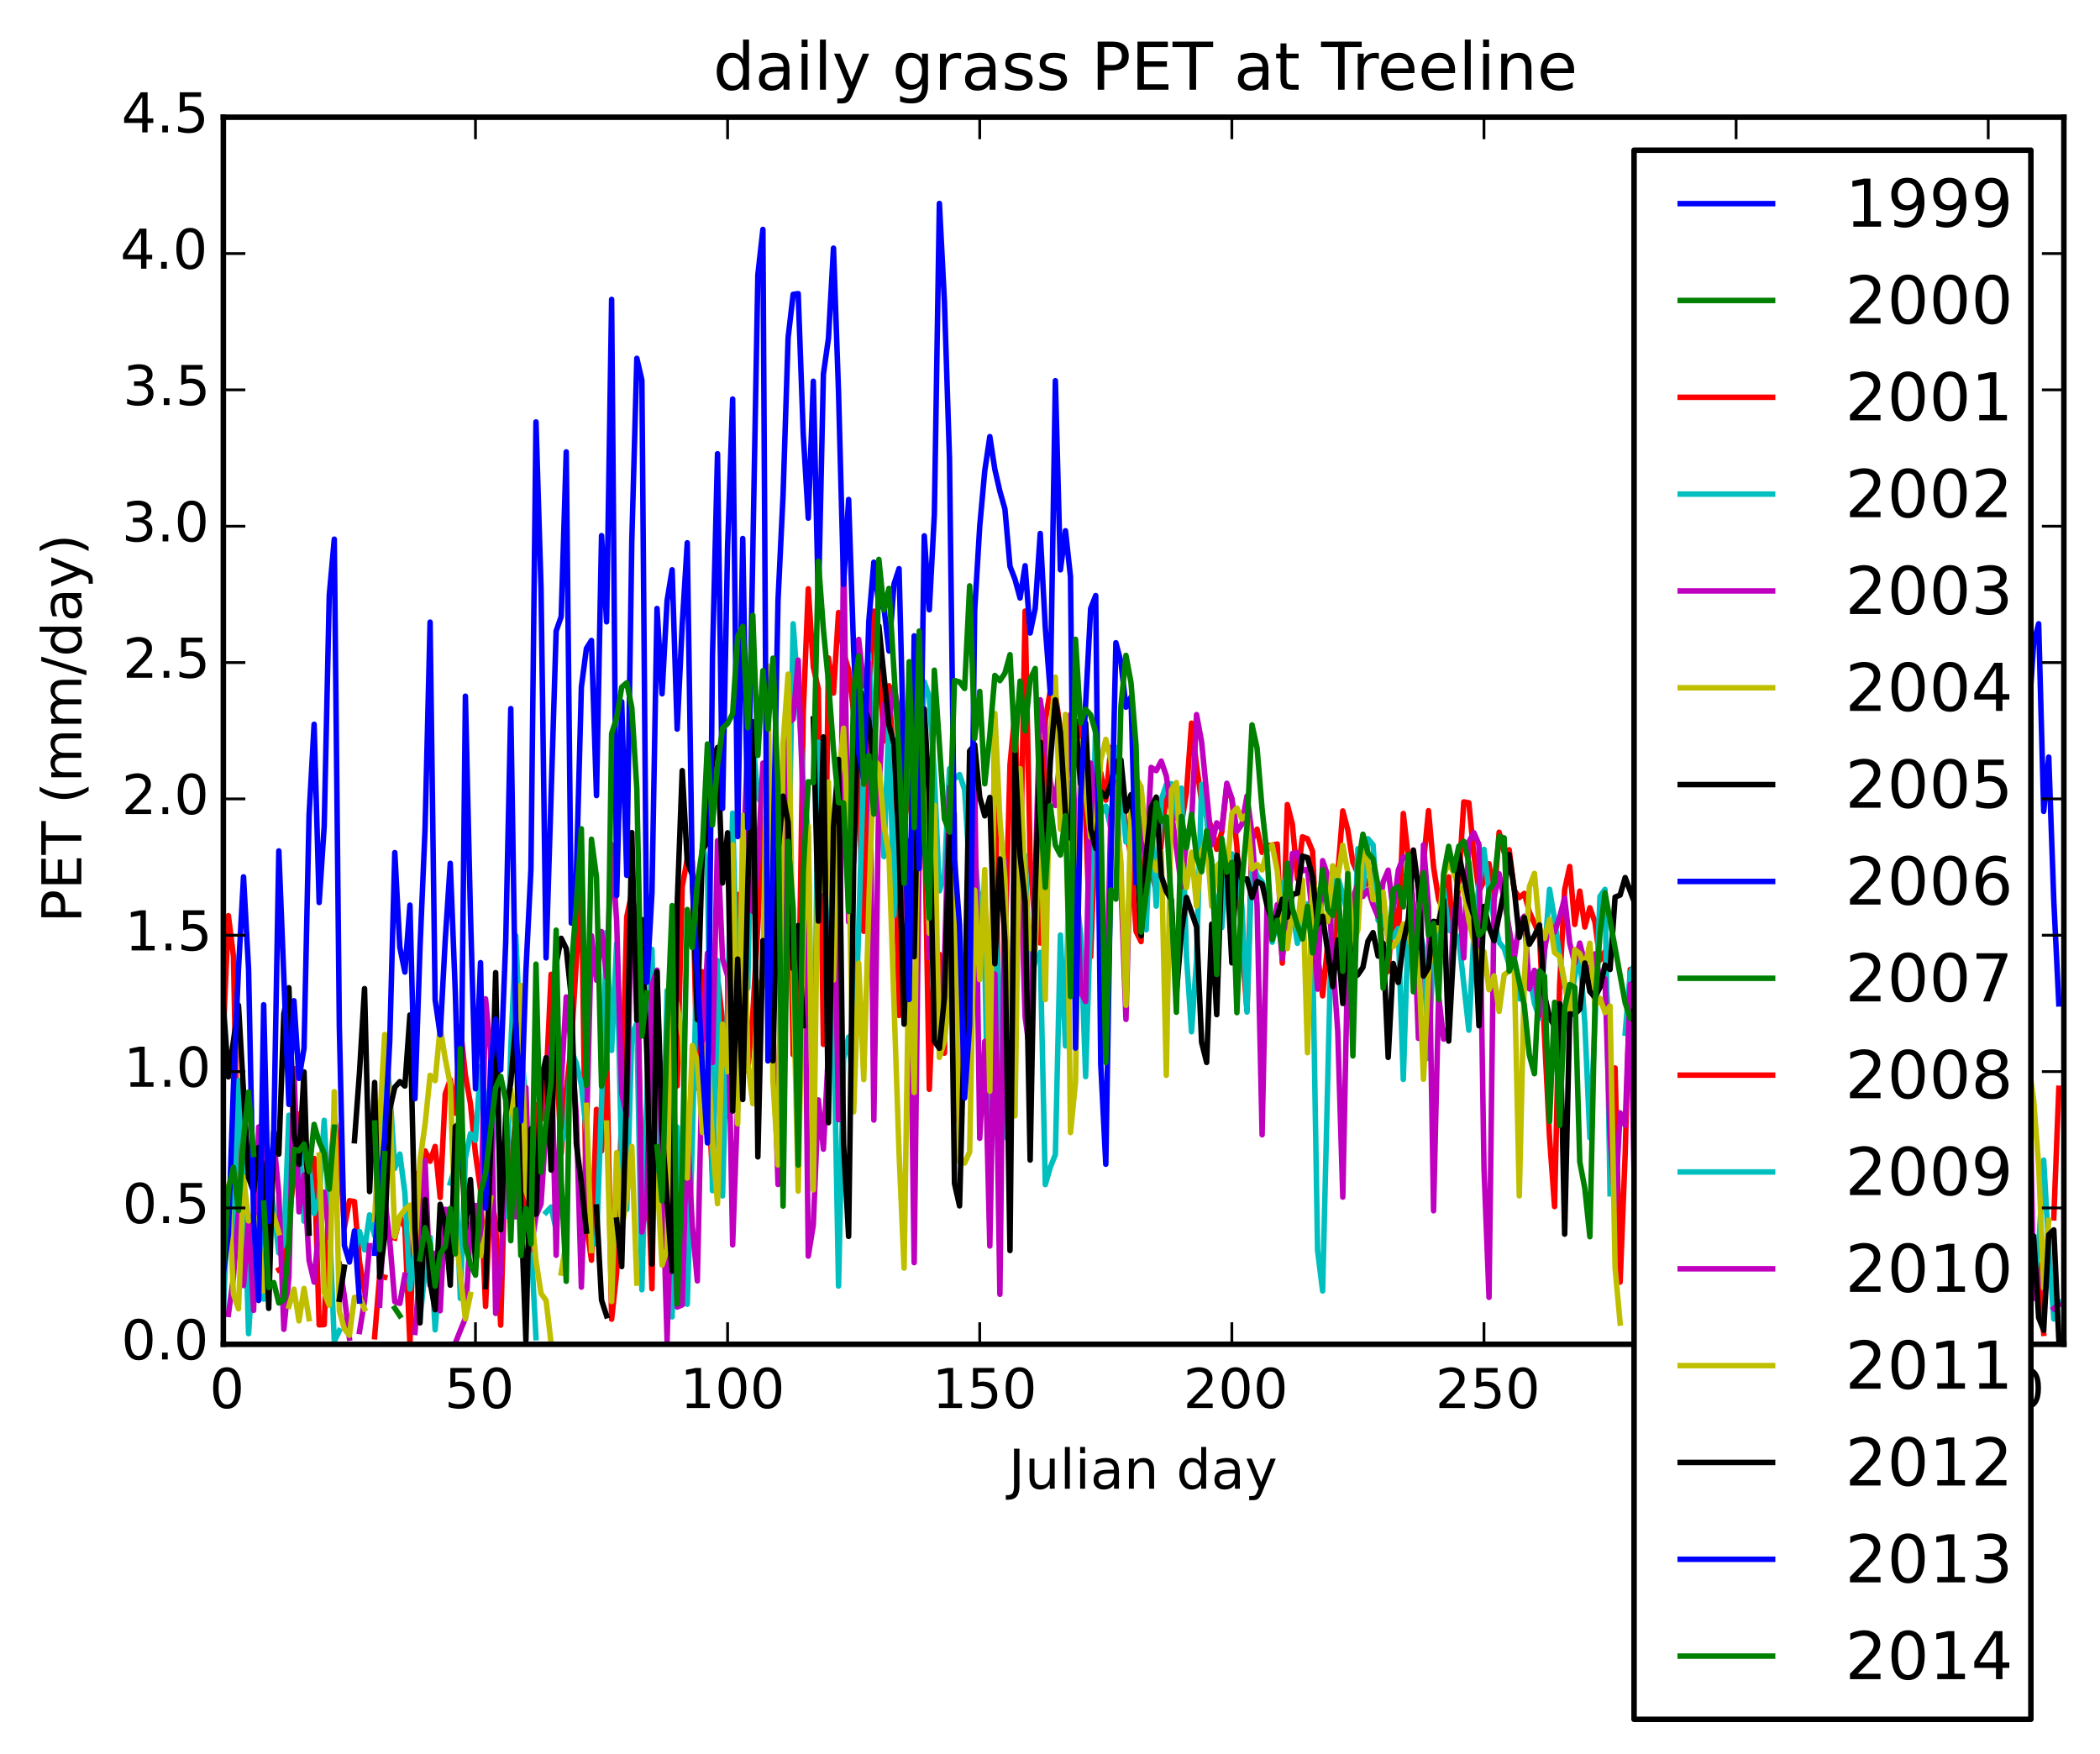 <?xml version="1.0" encoding="utf-8" standalone="no"?>
<!DOCTYPE svg PUBLIC "-//W3C//DTD SVG 1.1//EN"
  "http://www.w3.org/Graphics/SVG/1.1/DTD/svg11.dtd">
<!-- Created with matplotlib (http://matplotlib.org/) -->
<svg height="319pt" version="1.1" viewBox="0 0 382 319" width="382pt" xmlns="http://www.w3.org/2000/svg" xmlns:xlink="http://www.w3.org/1999/xlink">
 <defs>
  <style type="text/css">
*{stroke-linecap:butt;stroke-linejoin:round;}
  </style>
 </defs>
 <g id="figure_1">
  <g id="patch_1">
   <path d="
M0 319.938
L382.628 319.938
L382.628 0
L0 0
z
" style="fill:#ffffff;"/>
  </g>
  <g id="axes_1">
   <g id="patch_2">
    <path d="
M40.628 244.518
L375.428 244.518
L375.428 21.318
L40.628 21.318
z
" style="fill:#ffffff;"/>
   </g>
   <g id="line2d_1">
    <path clip-path="url(#p705cba3da1)" d="
M0 0" style="fill:none;stroke:#0000ff;stroke-linecap:square;"/>
   </g>
   <g id="line2d_2">
    <path clip-path="url(#p705cba3da1)" d="
M0 0" style="fill:none;stroke:#008000;stroke-linecap:square;"/>
   </g>
   <g id="line2d_3">
    <path clip-path="url(#p705cba3da1)" d="
M0 0" style="fill:none;stroke:#ff0000;stroke-linecap:square;"/>
   </g>
   <g id="line2d_4">
    <path clip-path="url(#p705cba3da1)" d="
M0 0" style="fill:none;stroke:#00bfbf;stroke-linecap:square;"/>
   </g>
   <g id="line2d_5">
    <path clip-path="url(#p705cba3da1)" d="
M0 0" style="fill:none;stroke:#bf00bf;stroke-linecap:square;"/>
   </g>
   <g id="line2d_6">
    <path clip-path="url(#p705cba3da1)" d="
M0 0" style="fill:none;stroke:#bfbf00;stroke-linecap:square;"/>
   </g>
   <g id="line2d_7">
    <path clip-path="url(#p705cba3da1)" d="
M0 0" style="fill:none;stroke:#000000;stroke-linecap:square;"/>
   </g>
   <g id="line2d_8">
    <path clip-path="url(#p705cba3da1)" d="
M0 0" style="fill:none;stroke:#0000ff;stroke-linecap:square;"/>
   </g>
   <g id="line2d_9">
    <path clip-path="url(#p705cba3da1)" d="
M0 0" style="fill:none;stroke:#008000;stroke-linecap:square;"/>
   </g>
   <g id="line2d_10">
    <path clip-path="url(#p705cba3da1)" d="
M40.628 187.963
L41.545 166.559
L42.463 173.923
L43.38 219.003
L44.297 229.823
L45.214 230.919
L46.132 235.863
L47.049 233.646
L47.966 216.47
L48.883 232.176
M50.718 230.977
L51.635 230.45
L52.553 221.552
L53.47 214.092
L54.387 202.659
L55.304 210.705
L56.221 213.416
L57.139 210.718
L58.056 240.994
L58.973 240.943
L59.891 215.921
L60.808 203.325
L61.725 208.552
L62.642 223.29
L63.56 218.408
L64.477 218.562
L65.394 229.526
L66.311 234.762
M68.146 243.151
L69.063 232.054
L69.981 232.323
M71.815 225.2
L72.732 221.327
L73.65 223.232
L74.567 244.505
L75.484 213.412
L76.401 225.611
L77.319 209.348
L78.236 211.222
L79.153 208.535
L80.07 217.83
L80.988 198.984
L81.905 196.39
L82.822 202.478
L83.739 186.739
L84.657 195.596
L85.574 200.73
L86.491 209.888
L87.408 216.431
L88.326 237.629
L89.243 216.693
L90.16 222.664
L91.077 241.043
L91.995 208.113
L92.912 212.983
L93.829 203.118
L94.746 196.472
L95.664 220.545
L96.581 219.835
L97.498 200.926
L98.415 203.642
L99.333 196.901
L100.25 177.222
L101.167 190.661
L102.085 209.813
L103.002 198.398
L103.919 190.105
L105.754 159.646
L106.671 222.732
L107.588 229.229
L108.505 201.787
L109.423 209.352
L110.34 190.838
L111.257 239.963
L112.174 231.515
L113.092 201.84
L114.009 166.782
L114.926 162.423
L115.843 178.671
L116.761 214.075
L117.678 209.083
L118.595 234.419
L119.513 180.765
L120.43 222.433
L121.347 194.411
L122.264 196.391
L123.182 197.514
L124.099 161.287
L125.016 156.274
L125.933 156.726
L126.851 197.886
L127.768 176.761
L129.602 214.111
L130.52 177.642
L131.437 185.796
L132.354 203.007
L133.271 165.503
L134.189 162.695
L135.106 173.07
L136.023 194.754
L136.94 184.359
L137.858 168.373
L138.775 148.833
L139.692 149.385
L141.527 170.525
L142.444 159.006
L143.361 144.997
L144.279 191.842
L145.196 189.199
L146.113 129.705
L147.03 107.099
L147.948 121.343
L148.865 125.346
L149.782 189.964
L150.699 119.686
L151.617 126.063
L152.534 111.423
L153.451 118.719
L154.368 121.829
L155.286 129.571
L156.203 144.919
L157.12 169.406
L158.037 127.284
L158.955 111.167
L159.872 120.787
L160.789 134.76
L161.706 124.734
L162.624 140.75
L163.541 184.712
L164.458 149.464
L165.376 144.259
L166.293 144.435
L167.21 155.552
L168.127 145.856
L169.045 198.148
L169.962 175.015
L170.879 173.599
L171.796 191.563
L172.714 148.917
L173.631 179.168
L174.548 197.728
L175.465 195.1
L176.383 165.353
L177.3 170.151
L178.217 162.654
L179.134 163.036
L180.052 195.48
L180.969 132.18
L181.886 207.46
L183.721 139.123
L184.638 129.445
L185.555 161.685
L186.473 111.155
L187.39 156.455
L188.307 168.934
L189.224 171.526
L190.142 130.99
L191.059 125.637
L191.976 126.208
L192.893 132.788
L193.811 137.651
L194.728 136.145
L195.645 131.395
L196.562 132.135
L197.48 148.494
L198.397 174.042
L199.314 149.714
L200.231 140.559
L201.149 145.541
L202.066 135.974
L202.983 139.954
L203.9 143.335
L204.818 150.374
L205.735 156.064
L206.652 169.402
L207.569 171.271
L208.487 148.927
L209.404 158.014
L210.321 162.396
L212.156 144.14
L213.073 147.304
L213.99 147.927
L214.908 149.895
L215.825 144.134
L216.742 131.534
L217.659 139.279
L218.577 145.902
L219.494 148.546
L220.411 150.48
L221.328 154.488
L222.246 151.353
L223.163 142.988
L224.08 145.321
L224.997 153.98
L225.915 171.818
L226.832 183.829
L227.749 152.763
L228.666 150.829
L229.584 155.051
L230.501 153.826
L231.418 153.732
L232.336 153.523
L233.253 175.194
L234.17 146.346
L235.087 149.923
L236.005 159.857
L236.922 152.217
L237.839 152.581
L238.756 154.841
L239.674 173.566
L240.591 181.141
L241.508 171.839
L242.425 180.238
L243.343 159.015
L244.26 147.505
L245.177 151.002
L246.094 156.869
L247.929 161.101
L248.846 160.696
L249.763 158.184
L250.681 162.901
L251.598 174.744
L252.515 176.685
L253.433 164.315
L254.35 171.01
L255.267 147.975
L256.184 156.025
L257.102 165.167
L258.019 168.373
L258.936 156.949
L259.853 147.455
L260.771 157.705
L261.688 163.607
L262.605 165.664
L263.522 159.502
L264.44 172.392
L265.357 160.319
L266.274 145.858
L267.191 146.027
L268.109 155.463
L269.026 162.131
L269.943 160.232
L270.86 157.115
L271.778 163.687
L272.695 151.381
L273.612 155.044
L274.529 154.572
L275.447 161.885
L276.364 163.275
L277.281 162.503
L278.199 165.87
L280.033 170.021
L281.868 206.859
L282.785 219.472
L283.702 179.243
L284.619 161.837
L285.537 157.611
L286.454 168.156
L287.371 162.093
L288.288 168.621
L289.206 165.122
L290.123 167.7
L291.04 174.639
L291.957 173.077
L292.875 194.708
L293.792 194.263
L294.709 233.21
L295.626 209.877
L296.544 176.337
L297.461 181.872
L298.378 157.54
L299.296 160.74
L300.213 235.81
L301.13 219.009
L302.047 181.939
L302.965 163.186
L303.882 174.017
L304.799 173.26
L305.716 172.273
L306.634 183.1
L307.551 177.734
L308.468 183.859
L309.385 181.714
L310.303 185.095
L311.22 154.115
L312.137 159.906
L313.054 166.586
L313.972 177.556
L314.889 176.587
L315.806 167.457
L316.723 175.758
L317.641 176.746
L318.558 181.539
L320.393 223.405
L321.31 235.069
L322.227 238.727
L323.144 240.772
L324.062 214.046
L324.979 222.319
L325.896 211.052
L326.813 215.207
L327.731 234.839
L328.648 227.4
L329.565 242.478
L330.482 216.874
L331.4 207.795
L332.317 182.649
L333.234 181.268
L334.151 186.124
L335.069 178.435
L335.986 183.6
L336.903 193.473
L337.82 210.306
L338.738 191.608
L339.655 211.104
L340.572 218.105
L341.489 185.723
L342.407 187.683
L343.324 202.716
L344.241 194.497
L345.159 208.673
L346.076 231.118
L346.993 224.65
L347.91 202.546
L348.828 230.088
L349.745 239.56
L350.662 195.407
L351.579 185.136
L352.497 184.004
L353.414 206.849
L354.331 223.381
L355.248 199.047
L356.166 186.937
L357.083 210.451
L358 226.561
M359.835 243.917
L360.752 230.728
L361.669 226.718
L362.586 221.005
L363.504 210.421
L364.421 237.009
L365.338 217.68
L367.173 243.749
L368.09 238.294
L369.007 229.475
M370.842 230.089
L371.759 242.533
M373.594 221.524
L374.511 197.958
L374.511 197.958" style="fill:none;stroke:#ff0000;stroke-linecap:square;"/>
   </g>
   <g id="line2d_11">
    <path clip-path="url(#p705cba3da1)" d="
M40.628 238.788
L41.545 216.421
L42.463 225.699
L43.38 196.543
L44.297 211.83
L45.214 242.594
L46.132 228.583
L47.049 219.166
L47.966 236.303
L48.883 212.285
L50.718 227.899
L51.635 226.191
L52.553 202.86
L53.47 208.777
L54.387 205.07
L55.304 222.126
L56.221 211.939
L57.139 220.726
L58.056 217.99
L58.973 203.785
L59.891 221.938
L60.808 243.995
L61.725 242.064
M64.477 228.191
L65.394 223.997
L66.311 227.35
L67.229 220.983
L68.146 224.78
L69.981 189.795
L70.898 198.269
L71.815 212.537
L72.732 209.919
L73.65 216.995
L74.567 234.477
L75.484 227.703
L76.401 239.838
L77.319 231.124
L78.236 225.039
L79.153 241.894
L80.07 229.886
M81.905 215.194
L82.822 212.276
L83.739 236.174
L84.657 210.635
L85.574 206.216
L86.491 207.427
L87.408 194.032
L88.326 200.199
L89.243 219.627
L90.16 192.643
L91.077 216.106
L91.995 221.284
L92.912 190.634
L93.829 170.201
L94.746 190.694
L95.664 200.022
L96.581 225.791
L97.498 243.316
M99.333 220.529
L100.25 219.546
L101.167 223.714
L102.085 207.811
L103.002 205.455
L103.919 191.168
L104.836 193.391
L105.754 197.315
L106.671 206.025
M108.505 226.216
L109.423 200.834
L110.34 169.601
L111.257 191.075
L112.174 171.599
L113.092 212.237
L114.009 219.969
L114.926 188.25
L115.843 186.138
L116.761 234.604
L117.678 198.794
L118.595 172.68
L119.513 216.363
L120.43 219.921
L121.347 180.167
L122.264 239.533
L123.182 205.025
L124.099 236.868
L125.016 237.238
L125.933 207.657
L126.851 171.104
L127.768 153.522
L128.685 157.993
L129.602 216.582
L130.52 174.718
L131.437 217.528
L133.271 147.913
L134.189 184.748
L135.106 158.126
L136.023 179.748
L136.94 134.486
L137.858 145.135
L138.775 146.282
L139.692 137.555
L140.609 145.519
L141.527 150.905
L142.444 153.637
L143.361 162.493
L144.279 113.467
L145.196 126.413
L146.113 142.289
L147.03 151.921
L147.948 212.785
L148.865 134.999
L150.699 174.074
L151.617 183.824
L152.534 233.929
L153.451 192.592
L154.368 188.641
L155.286 198.235
L157.12 138.937
L158.037 118.989
L158.955 136.009
L159.872 141.23
L160.789 155.815
L161.706 130.831
L162.624 166.516
L163.541 134.668
L164.458 133.784
L165.376 140.682
L166.293 151.863
L167.21 143.775
L168.127 124.038
L169.045 126.764
L169.962 140.992
L170.879 162.052
L171.796 159.216
L172.714 139.82
L173.631 141.628
L174.548 140.891
L175.465 143.645
L176.383 158.654
L177.3 155.346
L178.217 165.847
L179.134 173.929
L180.052 223.448
L180.969 166.935
L181.886 182.438
L182.803 206.672
L183.721 207.553
L184.638 152.25
L186.473 155.744
L187.39 178.972
L188.307 174.752
L189.224 173.245
L190.142 215.476
L191.059 212.311
L191.976 210.014
L192.893 170.085
L193.811 190.254
L194.728 142.452
L195.645 161.509
L196.562 169.905
L197.48 195.832
L198.397 166.085
L199.314 131.661
L200.231 148.022
L201.149 146.628
L202.066 150.629
L202.983 135.955
L203.9 143.64
L204.818 153.169
L205.735 151.287
L206.652 146.846
L207.569 164.369
L208.487 169.134
L209.404 148.291
L210.321 164.818
L211.239 145.462
L212.156 142.705
L213.073 142.557
L213.99 148.85
L214.908 143.365
L215.825 173.953
L216.742 187.679
L217.659 174.559
L218.577 142.675
L219.494 148.585
L220.411 161.417
L221.328 164.21
L222.246 168.725
L223.163 156.267
L224.08 155.325
L224.997 156.915
L225.915 164.969
L226.832 184.095
L227.749 156.395
L228.666 159.317
L229.584 160.383
L230.501 163.068
L231.418 171.387
L232.336 167.525
L233.253 161.575
L234.17 159.186
L236.005 171.595
L236.922 167.499
L237.839 164.404
L238.756 172.002
L239.674 227.441
L240.591 234.82
L242.425 159.222
L243.343 159.429
L245.177 166.139
L246.094 177.381
L247.012 154.372
L247.929 162.095
L248.846 152.564
L249.763 153.674
L250.681 167.41
L251.598 166.666
L252.515 170.406
L253.433 170.46
L254.35 168.884
L255.267 196.353
L256.184 167.674
L257.102 168.577
L258.019 168.327
L258.936 172.302
L259.853 192.54
L260.771 171.76
L261.688 171.991
L262.605 161.705
L263.522 169.171
L264.44 169.56
L265.357 170.721
L267.191 187.389
L268.109 169.826
L269.026 160.957
L269.943 154.495
L270.86 162.29
L271.778 167.224
L272.695 171.391
L273.612 172.53
L274.529 175.573
L275.447 175.794
L276.364 181.688
L277.281 178.919
L278.199 177.193
L279.116 182.489
L280.033 185.208
L281.868 161.768
L282.785 167.219
L283.702 174.01
L284.619 179.173
L285.537 183.134
L286.454 177.696
L287.371 173.4
L288.288 186.151
L289.206 206.943
L290.123 186.551
L291.04 163.068
L291.957 161.776
L292.875 217.146
M295.626 187.925
L296.544 176.937
L297.461 175.234
L298.378 196.311
L300.213 174.074
L301.13 178.701
L302.047 213.979
L302.965 226.535
L304.799 195.281
L306.634 202.172
L307.551 218.615
L308.468 210.973
L309.385 216.377
L310.303 190.485
L311.22 206.622
L312.137 199.634
L313.054 177.55
L313.972 213.288
L314.889 243.755
L315.806 212.876
L316.723 226.59
L317.641 234.273
L318.558 218.281
L319.475 207.196
L320.393 203.911
L321.31 191.699
L322.227 190.803
L323.144 190.526
L324.062 225.294
L324.979 214.055
L325.896 195.993
L326.813 187.629
L327.731 192.578
L328.648 228.019
M330.482 234.648
L331.4 229.377
L332.317 195.265
L333.234 194.169
L334.151 186.228
L335.069 218.605
L335.986 194.601
L336.903 209.301
L337.82 204.849
L338.738 234.291
L339.655 216.823
L340.572 210.587
L341.489 210.779
L342.407 210.74
L343.324 224.244
L344.241 226.587
L345.159 220.428
M346.993 205.23
L347.91 209.668
L348.828 199.412
L349.745 194.751
L350.662 207.312
L351.579 203.899
L352.497 239.75
L353.414 217.081
L354.331 205.948
L355.248 201.871
L356.166 188.366
L357.083 221.924
L358 244.249
L358.917 229.32
L359.835 232.154
M361.669 234.129
L362.586 240.176
L363.504 235.868
L364.421 229.864
L365.338 226.829
M367.173 238.139
L368.09 202.196
L369.007 221.747
L369.925 234.116
L370.842 226.712
L371.759 211.025
L372.676 227.285
L373.594 239.91
L374.511 236.747
L374.511 236.747" style="fill:none;stroke:#00bfbf;stroke-linecap:square;"/>
   </g>
   <g id="line2d_12">
    <path clip-path="url(#p705cba3da1)" d="
M41.545 239.085
L42.463 232.261
L43.38 220.536
L44.297 233.838
L45.214 221.884
L46.132 238.354
L47.049 204.99
L47.966 208.211
L48.883 216.391
L49.801 207.455
L50.718 217.095
L51.635 241.794
L52.553 232.374
L53.47 194.38
L54.387 220.428
L55.304 213.738
L56.221 229.253
L57.139 233.211
L58.056 222.504
L58.973 216.856
L59.891 224.977
M61.725 229.936
L62.642 235.779
L63.56 243.4
M65.394 242.197
L66.311 236.636
L67.229 226.575
M69.063 237.422
L69.981 217.926
L70.898 225.697
L71.815 236.766
L72.732 237.084
L73.65 231.955
M75.484 242.36
L76.401 230.822
L77.319 211.064
L78.236 233.806
L79.153 227.976
L80.07 238.419
L80.988 219.994
M82.822 244.311
L83.739 242.005
L84.657 239.777
L85.574 223.312
L86.491 219.267
L87.408 225.358
L88.326 181.681
L89.243 191.235
L90.16 238.907
L91.077 231.453
L91.995 207.711
L92.912 221.195
L93.829 221.334
L94.746 205.572
L95.664 197.841
L96.581 227.291
L97.498 221.191
L98.415 219.009
L100.25 190.333
L101.167 228.329
L102.085 197.06
L103.002 181.34
L103.919 190.315
L104.836 202.951
L105.754 234.128
L106.671 206.435
L107.588 170.195
L108.505 178.302
L109.423 169.451
L110.34 177.771
L111.257 153.61
L112.174 167.569
L113.092 198.808
L114.009 202.99
L114.926 163.659
L115.843 165.993
L116.761 224.096
L117.678 218.601
L118.595 179.236
L119.513 176.465
L120.43 212.325
L121.347 243.815
L122.264 212.137
L123.182 237.746
L124.099 237.358
L125.016 205.094
L125.933 223.014
L126.851 232.99
L127.768 191.33
L128.685 173.396
L129.602 193.258
L130.52 152.914
L131.437 174.422
L132.354 177.523
L133.271 226.44
L134.189 200.696
L135.106 157.891
L136.023 135.455
L136.94 165.798
L137.858 156.868
L138.775 138.812
L139.692 141.879
L140.609 186.763
L141.527 215.453
L142.444 201.881
L143.361 131.504
L144.279 130.789
L145.196 120.081
L146.113 146.978
L147.03 228.481
L147.948 222.778
L148.865 200.071
L149.782 209.03
L150.699 191.154
L151.617 152.853
L152.534 203.668
L153.451 97.336
L154.368 167.703
L155.286 156.499
L156.203 116.31
L157.12 124.768
L158.037 120.465
L158.955 203.741
L159.872 143.306
L160.789 128.163
L161.706 131.154
L162.624 124.849
L163.541 129.917
L164.458 151.268
L165.376 165.107
L166.293 229.67
L167.21 154.502
L168.127 132.034
L169.045 174.133
M170.879 185.552
L171.796 174.928
L172.714 143.188
L173.631 203.777
L174.548 179.228
L175.465 197.762
L176.383 164.551
L177.3 141.634
L178.217 207.048
L179.134 189.436
L180.052 226.643
L180.969 177.171
L181.886 235.429
L182.803 156.55
L183.721 215.514
L184.638 142.251
L185.555 156.042
L186.473 184.982
L187.39 191.768
L189.224 127.278
L190.142 133.66
L191.059 142.158
L191.976 146.517
L192.893 137.126
L193.811 146.301
L194.728 129.975
L195.645 151.46
L196.562 180.37
L197.48 182.158
L198.397 138.805
L199.314 146.386
L200.231 174.254
L201.149 186.187
L202.066 148.502
L202.983 142.36
L203.9 160.705
L204.818 185.424
L205.735 150.994
L206.652 146.16
L207.569 150.56
L208.487 156.943
L209.404 139.588
L210.321 140.183
L211.239 138.446
L212.156 141.134
L213.99 154.21
L214.908 161.332
L215.825 152.885
L216.742 149.781
L217.659 129.979
L218.577 134.928
L220.411 153.643
L221.328 149.671
L222.246 150.789
L223.163 142.475
L224.08 145.281
L224.997 151.224
L225.915 149.938
L226.832 144.796
L227.749 151.701
L228.666 164.712
L229.584 206.415
L230.501 163.519
L231.418 170.793
L232.336 164.545
L233.253 174.37
L234.17 167.097
L235.087 155.245
L236.005 155.099
L236.922 158.417
L237.839 158.102
L238.756 166.557
L239.674 179.93
L240.591 156.55
L241.508 159.233
L242.425 174.367
L243.343 187.563
L244.26 217.753
L245.177 173.103
L246.094 163.359
L247.012 160.807
L247.929 163.065
L248.846 161.866
L249.763 164.58
L250.681 166.769
L251.598 160.448
L252.515 158.283
L253.433 165.624
L254.35 158.333
L255.267 155.85
L256.184 156.265
L257.102 164.67
L258.019 188.878
L258.936 153.686
L259.853 164.918
L260.771 220.234
L261.688 181.095
L262.605 189.008
L263.522 186.844
L264.44 165.743
L265.357 163.344
L266.274 174.233
L267.191 153.132
L268.109 151.475
L269.026 153.627
L269.943 212.369
L270.86 235.987
L271.778 163.426
L272.695 158.937
L273.612 163.572
L275.447 174.426
L276.364 167.942
L277.281 166.65
L278.199 179.878
L279.116 176.498
L280.033 184.757
L280.95 172.708
L281.868 167.908
L282.785 169.537
L283.702 166.786
L284.619 163.373
L285.537 171.539
L286.454 175.203
L287.371 171.55
L288.288 175.154
L289.206 177.065
L290.123 173.518
L291.04 178.079
L291.957 178.046
L292.875 206.654
L293.792 219.383
L294.709 202.419
L295.626 204.688
L296.544 179.045
L297.461 223.687
L298.378 206.675
L299.296 193.136
L300.213 197.334
L301.13 178.759
L302.047 173.34
L302.965 172.483
L303.882 185.219
L304.799 190.475
L305.716 187.196
L306.634 174.03
L307.551 166.529
L308.468 174.617
L309.385 175.507
L310.303 180.94
L311.22 229.022
M313.054 220.946
L313.972 230.953
L314.889 200.244
L315.806 176.317
L316.723 185.959
L317.641 192.373
L318.558 227.844
L319.475 198.386
L320.393 194.476
L321.31 197.659
L322.227 189.889
L323.144 197.146
L324.062 196.589
L324.979 231.607
L325.896 231.242
L326.813 206.617
L327.731 239.912
L328.648 232.053
L329.565 208.885
L330.482 214.042
L331.4 241.365
L332.317 220.3
L333.234 217.638
L334.151 202.283
L335.069 218.736
M340.572 212.8
L341.489 199.471
L342.407 207.816
L343.324 221.538
L344.241 230.715
L345.159 214.814
L346.076 214.613
M347.91 241.827
L348.828 229.104
L349.745 231.615
L350.662 240.391
M352.497 234.258
L353.414 217.741
L354.331 230.379
L355.248 239.748
L356.166 237.415
L357.083 228.826
L358 228.747
L358.917 241.663
L359.835 235.144
L360.752 214.334
L361.669 212.721
L362.586 229.871
L363.504 244.036
L364.421 235.409
L365.338 220.942
L366.256 241.977
L367.173 237.377
L368.09 213.994
L369.007 183.486
L369.925 236.173
L370.842 231.412
L371.759 234.305
M373.594 238.021
L374.511 237.311
L374.511 237.311" style="fill:none;stroke:#bf00bf;stroke-linecap:square;"/>
   </g>
   <g id="line2d_13">
    <path clip-path="url(#p705cba3da1)" d="
M40.628 216.093
L41.545 215.621
L42.463 235.371
L43.38 238.068
L44.297 214.124
L45.214 222.082
L46.132 220.923
L47.049 225.115
L47.966 234.775
M49.801 221.089
L50.718 224.236
M52.553 237.611
L53.47 234.494
L54.387 240.264
L55.304 234.364
L56.221 239.869
M58.056 210.103
L58.973 235.086
L59.891 237.406
L60.808 198.579
L61.725 238.467
L62.642 241.722
L63.56 242.885
L64.477 235.986
L65.394 235.919
L66.311 238.068
M68.146 221.86
L69.063 203.93
L69.981 188.163
L70.898 200.305
L71.815 224.939
L72.732 221.188
L73.65 220.006
L74.567 219.214
L75.484 228.046
L76.401 211.012
L77.319 204.57
L78.236 195.599
L79.153 196.571
L80.07 186.89
L80.988 192.568
L81.905 197.24
L82.822 223.96
L84.657 239.882
L85.574 235.452
M87.408 228.325
L88.326 224.671
L89.243 217.922
M91.995 205.957
L92.912 198.213
L93.829 206.109
L94.746 179.237
L95.664 216.547
L96.581 219.373
L97.498 229.286
L98.415 235.277
L99.333 236.54
L100.25 244.362
M102.085 231.56
L103.002 225.738
M106.671 201.059
L107.588 227.463
M110.34 204.279
L111.257 236.75
L112.174 209.653
L113.092 223.621
L114.009 217.682
L114.926 208.531
L115.843 233.389
M119.513 213.681
L120.43 230.121
L121.347 227.187
L122.264 179.229
L123.182 182.932
L124.099 188.557
L125.016 214.292
L125.933 190.179
L126.851 192.939
L127.768 206.01
L128.685 189.726
L129.602 207.825
L130.52 218.947
L131.437 186.307
L132.354 194.945
L133.271 153.666
L134.189 204.416
L135.106 148.28
L136.023 193.328
L136.94 200.745
L137.858 178.644
L138.775 179.538
L139.692 121.183
L140.609 196.636
L141.527 211.901
L142.444 135.231
L143.361 122.625
L144.279 177.442
L145.196 216.649
L146.113 170.047
L147.03 150.268
L147.948 216.425
L148.865 150.494
L149.782 162.013
L150.699 142.265
L151.617 178.261
L152.534 142.005
L153.451 132.451
L154.368 153.787
L155.286 202.23
L156.203 175.182
L157.12 196.374
L158.037 164.611
L158.955 138.134
L159.872 139.185
L160.789 150.154
L161.706 155.431
L163.541 209.643
L164.458 230.659
L165.376 170.518
L166.293 198.718
L167.21 130.975
L168.127 144.872
L169.045 169.756
L169.962 146.465
L170.879 192.351
L171.796 189.37
L172.714 180.411
L173.631 148.011
L174.548 211.315
L175.465 211.555
L176.383 209.542
L177.3 161.913
L178.217 178.192
L179.134 158.174
L180.052 198.479
L180.969 129.772
L181.886 148.973
L182.803 160.036
L183.721 194.053
L184.638 202.972
L185.555 139.802
L186.473 161.149
L187.39 172.525
L188.307 172.71
L189.224 146.552
L190.142 181.821
L191.059 133.991
L191.976 123.17
L192.893 150.832
L193.811 129.949
L194.728 206.01
L195.645 196.757
L196.562 134.827
L197.48 144.261
L198.397 152.261
L199.314 150.943
L200.231 138.254
L201.149 134.484
L202.066 138.243
L203.9 156.756
L204.818 182.866
L205.735 146.644
L206.652 141.445
L207.569 143.133
L208.487 152.79
L209.404 156.179
L210.321 158.307
L211.239 154.916
L212.156 195.594
L213.073 143.696
L213.99 142.343
L214.908 156.502
L215.825 161.444
L216.742 155.031
L217.659 164.808
L218.577 155.007
L219.494 152.672
L220.411 164.832
L221.328 157.556
L222.246 156.564
L223.163 159.163
L224.08 148.008
L224.997 146.975
L225.915 148.995
L226.832 148.167
L227.749 158.069
L228.666 157.226
L229.584 158.232
L230.501 154.714
L231.418 153.716
L232.336 158.458
L233.253 168.041
L234.17 172.539
L235.087 165.41
L236.005 168.725
L236.922 160.104
L237.839 191.488
L238.756 160.429
L239.674 162.724
L240.591 166.395
L241.508 167.636
L242.425 157.486
L243.343 159.695
L244.26 153.75
L245.177 158.747
L246.094 171.999
L247.012 169.119
L247.929 153.568
L248.846 156.937
L249.763 163.648
L250.681 163.53
L251.598 162.28
L252.515 171.295
L253.433 172.202
L254.35 170.764
L255.267 168.091
L256.184 168.702
L257.102 174.492
L258.019 173.318
L258.936 196.313
L259.853 177.241
L260.771 169.839
L261.688 168.759
L262.605 159.342
L263.522 156.808
L264.44 158.781
L265.357 161.404
L266.274 161.756
L267.191 167.397
L268.109 171.31
L269.026 174.345
L269.943 173.12
L270.86 180.028
L271.778 177.508
L272.695 183.971
L273.612 177.306
L274.529 176.64
L275.447 175.498
L276.364 217.527
L277.281 178.322
L278.199 161.304
L279.116 158.874
L280.033 168.714
L280.95 170.667
L281.868 167.255
L282.785 173.283
L283.702 173.952
L284.619 178.663
L285.537 184.16
L286.454 172.711
L287.371 173.448
L288.288 175.903
L289.206 171.578
L290.123 183.106
L291.04 181.581
L291.957 184.175
L292.875 183.002
L293.792 230.631
L294.709 240.657
M297.461 202.309
L298.378 182.925
L299.296 226.15
L300.213 211.189
L301.13 181.963
L302.047 178.16
L302.965 175.766
L303.882 194.06
L304.799 243.185
L305.716 192.357
L306.634 175.013
L307.551 187.664
L308.468 179.375
L309.385 189.116
L310.303 196.609
L311.22 191.972
L312.137 215.048
L313.054 182.877
L313.972 162.337
L314.889 170.924
L315.806 170.679
L316.723 174.913
L317.641 187.952
L318.558 209.543
L319.475 182.92
L320.393 164.44
L321.31 184.775
L322.227 224.722
L324.062 238.371
L324.979 240.6
L326.813 189.877
L327.731 185.994
L328.648 197.427
L329.565 218.593
L330.482 227.223
L331.4 188.159
L332.317 172.26
L334.151 236.522
L335.069 238.205
L335.986 231.501
L336.903 198.529
L337.82 210.942
L338.738 227.006
L339.655 196.857
L340.572 215.66
L341.489 213.085
L342.407 175.536
L343.324 175.819
L344.241 205.381
L345.159 229.319
L346.076 216.749
L346.993 186.682
L347.91 186.595
L348.828 198.508
L349.745 203.802
L350.662 205.148
L351.579 187.342
L352.497 191.355
L353.414 191.848
L354.331 191.861
L355.248 197.081
L356.166 201.277
L357.083 198.693
L358 206.227
L358.917 197.832
L359.835 218.105
L360.752 215.188
L361.669 213.417
L362.586 205.446
L363.504 200.866
L364.421 194.236
L365.338 214.27
L366.256 184.767
L367.173 180.074
L368.09 185.555
L369.007 193.461
L369.925 200.061
L370.842 212.043
L371.759 234.271
L372.676 222.013
M374.511 213.277" style="fill:none;stroke:#bfbf00;stroke-linecap:square;"/>
   </g>
   <g id="line2d_14">
    <path clip-path="url(#p705cba3da1)" d="
M40.628 182.778
L41.545 195.88
L43.38 182.859
L45.214 214.159
L46.132 216.803
L47.049 208.703
L47.966 213.605
L48.883 237.983
L49.801 205.804
L50.718 209.932
L51.635 184.397
L52.553 179.666
L53.47 206.083
L54.387 211.797
L55.304 194.971
L56.221 224.303
M61.725 236.33
L62.642 230.484
M64.477 207.496
L65.394 195.046
L66.311 179.825
L67.229 216.742
L68.146 196.897
L69.063 232.28
L69.981 224.847
L70.898 201.789
L71.815 197.768
L72.732 196.745
L73.65 197.54
L74.567 184.621
L75.484 223.427
L76.401 240.631
L77.319 218.216
L78.236 233.214
L79.153 238.234
L80.07 219.065
L80.988 222.954
L81.905 233.765
L82.822 204.926
L83.739 204.248
L84.657 223.586
L85.574 214.558
L86.491 229.486
M88.326 234.005
L89.243 209.011
L90.16 176.916
L91.077 223.693
L91.995 202.9
L92.912 196.888
L93.829 186.129
L94.746 219.514
L95.664 243.776
L96.581 205.326
L97.498 220.869
L98.415 196.718
L99.333 192.401
L100.25 212.82
L101.167 175.29
L102.085 170.679
L103.002 172.534
L103.919 181.429
L104.836 208.031
L105.754 215.203
L106.671 223.934
M108.505 219.547
L109.423 236.487
L110.34 239.333
M112.174 221.935
L113.092 230.383
L114.009 197.227
L114.926 151.447
L115.843 185.566
L116.761 167.27
L117.678 191.973
L118.595 229.934
L119.513 176.771
L120.43 205.366
L122.264 231.21
L123.182 164.605
L124.099 140.176
L125.016 156.715
L125.933 159.157
L126.851 185.467
L127.768 154.56
L128.685 153.229
L129.602 138.078
L130.52 135.969
L131.437 160.602
L132.354 151.486
L133.271 202.102
L134.189 174.456
L135.106 199.996
L136.023 161.415
L136.94 131.269
L137.858 210.434
L138.775 171.106
L139.692 171.307
L140.609 192.952
L141.527 155.021
L142.444 144.816
L143.361 149.575
L144.279 176.219
L145.196 168.366
L146.113 186.552
M147.948 130.782
L148.865 167.54
L149.782 134.043
L150.699 204.209
L151.617 150.327
L152.534 138.134
L153.451 208.07
L154.368 224.896
L155.286 157.284
L156.203 124.227
L157.12 128.309
L158.037 131.112
L158.955 140.09
L159.872 113.874
L161.706 131.882
L162.624 135.344
L163.541 153.521
L164.458 186.282
L165.376 153.019
L166.293 174.014
L167.21 131.756
L168.127 128.976
L169.045 145.037
L169.962 189.395
L170.879 190.681
L171.796 181.399
L172.714 150.78
L173.631 215.282
L174.548 219.347
L175.465 184.776
L176.383 136.6
L177.3 135.466
L178.217 144.993
L179.134 148.402
L180.052 145.059
L180.969 175.304
L181.886 156.259
L182.803 171.137
L183.721 227.466
L184.638 137.08
L185.555 155.596
L186.473 164.019
L187.39 211.012
L188.307 162.469
L189.224 135.015
L190.142 156.755
L191.059 138.51
L191.976 127.304
L192.893 133.218
L193.811 148.01
L194.728 152.439
L195.645 131.181
L196.562 142.58
L197.48 131.516
L198.397 150.772
L199.314 154.316
L200.231 144.004
L201.149 144.908
L202.066 142.695
L202.983 138.572
L203.9 138.22
L204.818 147.542
L205.735 144.545
L206.652 152.051
L207.569 170.202
L208.487 155.726
L209.404 146.831
L210.321 144.987
L211.239 159.32
L212.156 162.099
L213.073 163.677
L213.99 180.839
L214.908 169.55
L215.825 163.238
L217.659 168.59
L218.577 189.58
L219.494 193.253
L220.411 168.097
L221.328 184.565
L222.246 156.602
L223.163 157.884
L224.08 175.139
L224.997 155.589
L225.915 159.935
L226.832 159.876
L227.749 163.246
L228.666 160.349
L229.584 160.799
L230.501 164.795
L231.418 167.513
L232.336 166.64
L233.253 163.572
L234.17 166.821
L235.087 162.706
L236.005 162.477
L236.922 155.718
L237.839 156.003
L238.756 159.457
L239.674 168.066
L240.591 166.671
L242.425 179.459
L243.343 170.966
L244.26 182.532
L245.177 167.258
L246.094 177.9
L247.012 177.291
L247.929 175.936
L248.846 171.178
L249.763 169.639
L250.681 173.9
L251.598 171.581
L252.515 192.339
L253.433 175.262
L254.35 178.706
L255.267 171.423
L256.184 167.167
L257.102 154.625
L258.019 161.771
L258.936 177.533
L259.853 175.999
L260.771 167.591
L261.688 167.812
L262.605 163.746
L263.522 189.366
L265.357 155.372
L267.191 163.965
L268.109 166.656
L269.026 186.573
L269.943 164.875
L270.86 168.692
L271.778 171.105
L273.612 161.987
L274.529 155.452
L275.447 161.761
L276.364 170.512
L277.281 166.904
L278.199 171.75
L279.116 170.217
L280.033 168.256
L280.95 181.014
L281.868 185.064
L282.785 186.73
L283.702 182.57
L284.619 224.481
L285.537 184.422
L286.454 184.497
L287.371 183.563
L288.288 175.175
L289.206 180.357
L290.123 181.417
L291.04 179.605
L291.957 175.546
L292.875 176.351
L293.792 163.175
L294.709 162.809
L295.626 159.627
L297.461 164.551
L298.378 164.865
L299.296 173.202
L300.213 176.171
L301.13 177.615
L302.047 177.232
L302.965 209.066
L303.882 189.95
L304.799 196.507
L305.716 199.593
L306.634 182.08
L307.551 174.929
L308.468 195.838
L309.385 206.491
L310.303 186.324
L311.22 240.445
M313.054 230.665
L313.972 228.623
L314.889 205.76
L315.806 212.295
L316.723 234.931
L317.641 201.089
L318.558 191.011
L319.475 190.988
L320.393 206.921
L321.31 194.265
L322.227 203.426
L323.144 194.531
L324.062 206.404
L324.979 199.484
L325.896 210.248
L326.813 218.419
M328.648 232.635
L329.565 236.517
L330.482 229.86
L331.4 228.13
L332.317 225.41
L333.234 219.772
L334.151 210.475
L335.069 232.018
L335.986 224.194
L336.903 226.352
L337.82 221.137
L338.738 237.257
L339.655 206.681
L340.572 186.422
L341.489 217.699
L342.407 229.014
L343.324 215.42
L344.241 203.742
L345.159 215.794
L346.076 223.396
L346.993 236.914
L347.91 235.956
M349.745 204.897
L350.662 226.946
L351.579 235.767
L353.414 209.744
L354.331 227.641
L355.248 217.018
L356.166 237.954
L357.083 223.224
L358 242.092
L358.917 224.135
L359.835 232.371
L360.752 235.356
M362.586 234.78
L363.504 228.379
L364.421 222.269
L365.338 185.828
L366.256 181.49
L367.173 214.646
L368.09 238.569
L369.007 237.747
L369.925 224.832
L370.842 239.655
L371.759 241.961
L372.676 224.59
L373.594 223.713
L374.511 243.616
L374.511 243.616" style="fill:none;stroke:#000000;stroke-linecap:square;"/>
   </g>
   <g id="line2d_15">
    <path clip-path="url(#p705cba3da1)" d="
M40.628 231.571
L41.545 224.458
L42.463 197.543
L43.38 176.289
L44.297 159.496
L45.214 176.225
L46.132 221.599
L47.049 236.552
L47.966 182.764
L48.883 222.179
L49.801 206.014
L50.718 154.777
L52.553 200.885
L53.47 182.041
L54.387 196.157
L55.304 190.664
L56.221 148.304
L57.139 131.743
L58.056 164.167
L58.973 150.28
L59.891 108.322
L60.808 98.071
L61.725 186.707
L62.642 226.576
L63.56 229.563
L64.477 223.904
L65.394 236.638
M68.146 227.958
L69.063 216.515
L69.981 206.954
L70.898 189.314
L71.815 155.086
L72.732 172.307
L73.65 176.818
L74.567 164.635
L75.484 199.849
L76.401 172.366
L77.319 150.774
L78.236 113.165
L79.153 181.821
L80.07 188.215
L80.988 171.04
L81.905 157.036
L82.822 180.511
L83.739 212.225
L84.657 126.63
L85.574 166.184
L86.491 198.045
L87.408 175.101
L88.326 219.736
L89.243 193.737
L90.16 185.382
L91.077 194.615
L91.995 171.248
L92.912 128.889
L93.829 186.263
L94.746 203.903
L95.664 176.685
L96.581 158.059
L97.498 76.741
L98.415 106.929
L99.333 174.238
L101.167 114.785
L102.085 112.146
L103.002 82.197
L103.919 167.894
L104.836 159.064
L105.754 124.983
L106.671 117.95
L107.588 116.492
L108.505 144.718
L109.423 97.427
L110.34 113.111
L111.257 54.454
L112.174 162.9
L113.092 127.631
L114.009 159.227
L114.926 98.473
L115.843 65.177
L116.761 69.159
L117.678 178.659
L118.595 162.355
L119.513 110.677
L120.43 126.201
L121.347 109.257
L122.264 103.646
L123.182 132.621
L124.099 113.668
L125.016 98.73
L125.933 159.893
L127.768 194.221
L128.685 207.89
L129.602 119.456
L130.52 82.53
L131.437 147.05
L132.354 99.27
L133.271 72.582
L134.189 152.17
L135.106 97.953
L136.023 150.61
L137.858 49.996
L138.775 41.73
L139.692 192.983
L140.609 156.805
L141.527 109.178
L142.444 90.066
L143.361 61.43
L144.279 53.541
L145.196 53.407
L146.113 78.93
L147.03 94.252
L147.948 69.352
L148.865 109.684
L149.782 68.042
L150.699 61.547
L151.617 45.137
L152.534 71.354
L153.451 106.321
L154.368 90.854
L155.286 118.351
L156.203 136.895
L157.12 141.963
L158.037 113.05
L158.955 102.261
L159.872 110.236
L160.789 110.485
L161.706 118.412
L162.624 106.26
L163.541 103.437
L164.458 139.533
L165.376 181.797
L166.293 115.661
L167.21 157.985
L168.127 97.466
L169.045 110.916
L169.962 93.589
L170.879 37.001
L171.796 54.874
L172.714 83.305
L173.631 156.32
L174.548 168.226
L175.465 199.725
L176.383 186.404
L177.3 111.055
L178.217 95.727
L179.134 85.631
L180.052 79.417
L180.969 85.387
L181.886 89.376
L182.803 92.611
L183.721 103.004
L184.638 105.393
L185.555 108.78
L186.473 102.904
L187.39 115.143
L188.307 110.661
L189.224 97.037
L190.142 114.093
L191.059 126.107
L191.976 69.248
L192.893 103.654
L193.811 96.543
L194.728 104.912
L195.645 190.651
L196.562 145.456
L198.397 110.674
L199.314 108.333
L200.231 193.517
L201.149 211.773
L202.066 157.321
L202.983 116.911
L203.9 120.424
L204.818 128.636
L205.735 126.777
L206.652 160.488
M305.716 100.123
L306.634 110.943
L307.551 109.692
L309.385 123.249
L310.303 113.65
L311.22 115.68
L312.137 112.806
L313.054 114.7
L313.972 114.183
L314.889 119.163
L315.806 188.322
L316.723 204.772
L317.641 187.121
L318.558 206.783
L319.475 176.442
L320.393 197.644
L321.31 198.732
L322.227 159.693
L323.144 191.165
L324.062 192.614
L324.979 177.99
L325.896 143.361
L326.813 128.84
L327.731 125.416
L328.648 133.329
L329.565 124.408
L330.482 158
L331.4 169.207
L332.317 181.881
L333.234 205.171
L334.151 159.373
L335.069 144.185
L335.986 194.579
L336.903 182.686
L337.82 129.048
L338.738 114.565
L339.655 126.178
L340.572 126.143
L341.489 127.559
L342.407 125.266
L343.324 126.667
L344.241 145.547
L345.159 145.961
L346.076 188.318
L346.993 209.789
L347.91 192.916
L348.828 156.703
L349.745 191.082
L350.662 178.082
L351.579 158.062
L352.497 217.311
L354.331 104.427
L355.248 151.156
L356.166 174.579
L357.083 152.073
L358 173.976
L358.917 185.815
L359.835 130.403
L360.752 129.777
L361.669 105.77
L362.586 159.4
L363.504 192.38
L364.421 165.906
L365.338 213.747
L366.256 216.368
L368.09 169.943
L369.007 131.046
L369.925 117.06
L370.842 113.459
L371.759 147.587
L372.676 137.716
L373.594 163.814
L374.511 182.603
L374.511 182.603" style="fill:none;stroke:#0000ff;stroke-linecap:square;"/>
   </g>
   <g id="line2d_16">
    <path clip-path="url(#p705cba3da1)" d="
M40.628 230.321
L41.545 216.19
L42.463 212.355
L43.38 220.176
L44.297 207.087
L45.214 198.638
L46.132 209.976
M47.966 218.809
L48.883 234.201
L49.801 233.301
L50.718 237.008
L51.635 236.388
L52.553 225.742
L53.47 209.05
L54.387 209.321
L55.304 208.108
L56.221 213.109
L57.139 204.525
L58.056 207.708
L58.973 209.755
L59.891 216.289
L60.808 205.039
M68.146 204.278
L69.063 227.309
L69.981 209.85
M71.815 237.945
L72.732 239.332
M76.401 228.978
L77.319 223.326
L78.236 226.302
L79.153 233.944
L80.07 228.025
L80.988 226.745
L81.905 219.809
L82.822 228.071
L83.739 190.744
L84.657 226.544
L85.574 229.983
L86.491 231.947
L87.408 216.91
L88.326 213.52
L90.16 197.828
L91.077 195.775
L91.995 200.153
L92.912 225.678
L93.829 201.852
L94.746 228.383
L95.664 219.806
L96.581 226.246
L97.498 175.373
L98.415 213.228
L99.333 204.03
L100.25 196.676
L101.167 169.192
L102.085 214.714
L103.002 233.065
L103.919 176.302
L104.836 164.515
L105.754 150.76
L106.671 197.389
L107.588 152.65
L108.505 159.551
L109.423 197.573
L110.34 194.247
L111.257 133.444
L112.174 130.551
L113.092 124.982
L114.009 124.198
L114.926 128.702
L115.843 143.493
L116.761 188.45
L117.678 180.609
M119.513 208.634
L120.43 218.417
L121.347 187.428
L122.264 164.724
L123.182 237.149
L124.099 213.014
L125.016 165.437
L125.933 172.359
L126.851 160.582
L127.768 154.425
L128.685 135.33
L129.602 150.063
L130.52 139.205
L131.437 132.469
L132.354 131.613
L133.271 129.806
L134.189 115.81
L135.106 113.939
L136.023 132.369
L136.94 111.928
L137.858 137.405
L138.775 122
L139.692 132.616
L140.609 119.717
L141.527 143.069
L142.444 219.382
L143.361 153.035
L144.279 165.269
L145.196 211.934
L146.113 158.549
L147.03 142.205
L147.948 142.332
L148.865 102.085
L149.782 114.521
L150.699 124.068
L151.617 136.39
L152.534 146.003
L153.451 146.065
L154.368 165.793
L155.286 125.582
L156.203 119.345
L157.12 142.634
L158.037 137.395
L158.955 148.083
L159.872 101.751
L160.789 110.941
L161.706 107.031
L163.541 137.25
L164.458 160.678
L165.376 120.367
L166.293 150.529
L167.21 114.792
L168.127 152.848
L169.045 166.997
L169.962 121.903
L171.796 148.96
L172.714 151.366
L173.631 123.772
L174.548 124.051
L175.465 125.236
L176.383 106.563
L177.3 134.32
L178.217 125.765
L179.134 142.574
L180.052 133.758
L180.969 122.859
L181.886 123.809
L182.803 122.444
L183.721 119.079
L184.638 136.482
L185.555 123.902
L186.473 132.95
L187.39 123.568
L188.307 121.591
L189.224 147.544
L190.142 161.404
L191.059 146.549
L191.976 153.766
L192.893 155.522
L193.811 148.397
L194.728 181.261
L195.645 116.287
L196.562 131.529
L197.48 129.028
L198.397 130.032
L199.314 133.259
L200.231 146.946
L201.149 193.268
L202.066 161.891
L202.983 163.542
L203.9 128.456
L204.818 119.209
L205.735 124.167
L206.652 135.627
L207.569 169.551
L209.404 155.584
L210.321 146.011
L211.239 149.382
L212.156 148.569
L213.073 164.359
L213.99 184.125
L214.908 148.508
L215.825 154.217
L216.742 148.116
L217.659 155.928
L218.577 158.555
L219.494 151.14
L220.411 156.616
L221.328 177.251
L222.246 152.528
L223.163 158.634
L224.08 156.82
L224.997 184.198
L225.915 160.432
L226.832 150.295
L227.749 131.854
L228.666 136.071
L229.584 147.165
L230.501 155.712
L231.418 170.927
L232.336 167.401
L233.253 172.618
L234.17 157.036
L235.087 165.197
L236.005 168.372
L236.922 170.788
L237.839 164.864
L238.756 173.316
L239.674 166.686
L240.591 158.182
L241.508 165.414
L242.425 166.522
L243.343 160.181
L244.26 176.672
L245.177 158.915
L246.094 192.068
L247.012 157.554
L247.929 151.747
L248.846 155.165
L249.763 156.254
L250.681 161.199
L251.598 179.746
L252.515 174.018
L253.433 161.847
L254.35 161.273
L255.267 164.962
L256.184 155.455
L257.102 180.402
L258.019 166.582
L258.936 158.809
L259.853 170.09
L260.771 167.979
L261.688 181.852
L262.605 158.923
L263.522 153.942
L264.44 158.329
L265.357 153.948
L266.274 153.035
L267.191 156.988
L268.109 165.443
L269.026 170.117
L269.943 169.142
L270.86 161.895
L271.778 160.614
L272.695 152.151
L273.612 152.409
L274.529 176.637
L275.447 174.356
L277.281 182.901
L278.199 191.93
L279.116 195.312
L280.033 176.593
L280.95 177.552
L281.868 204.006
L282.785 182.316
L283.702 204.698
L284.619 183.321
L285.537 179.095
L286.454 179.583
L287.371 211.329
L288.288 216.184
L289.206 224.954
L290.123 182.865
L291.04 169.855
L291.957 162.407
L295.626 182.407
L296.544 185.229
L297.461 183.411
L298.378 181.854
L299.296 185.357
L300.213 195.703
L301.13 200.728
L302.047 176.669
L302.965 199.917
L303.882 218.328
L305.716 183.351
L306.634 188.25
L307.551 203.27
L308.468 192.065
L309.385 211.316
L310.303 195.518
L311.22 221.874
L312.137 199.317
L313.054 215.434
L313.972 204.377
L314.889 200.046
L315.806 181.826
L316.723 203.675
L317.641 198.235
L319.475 235.868
M321.31 221.396
L322.227 223.66
L323.144 208.731
L324.062 206.802
L324.979 208.892
L325.896 202.65
L326.813 219.288
L327.731 219.815
L328.648 212.992
L329.565 181.548
L330.482 223.129
M333.234 231.532
L334.151 226.897
L335.069 219.431
L335.986 214.963
L336.903 209.876
L337.82 215.178
L338.738 231.047
L339.655 222.967
L340.572 213.888
L341.489 231.525
L342.407 215.162
L343.324 219.323
L344.241 211.127
L345.159 228.908
L346.076 220.297
L346.993 230.965
L347.91 223.676
L348.828 215.436
L349.745 214.731
L350.662 214.663
L351.579 229.112
L352.497 217.432
L353.414 235.097
L354.331 224.055
L355.248 222.991
L356.166 221.559
L357.083 239.247
L358 239.84
L358.917 211.398
L359.835 218.303
L360.752 233.053
L361.669 226.172
L362.586 234.301
L363.504 239.738
L364.421 240.854
L365.338 239.939
M367.173 230.186
L368.09 242.537
M370.842 240.216" style="fill:none;stroke:#008000;stroke-linecap:square;"/>
   </g>
   <g id="patch_3">
    <path d="
M40.628 21.318
L375.428 21.318" style="fill:none;stroke:#000000;stroke-linecap:square;stroke-linejoin:miter;"/>
   </g>
   <g id="patch_4">
    <path d="
M40.628 244.518
L375.428 244.518" style="fill:none;stroke:#000000;stroke-linecap:square;stroke-linejoin:miter;"/>
   </g>
   <g id="patch_5">
    <path d="
M40.628 244.518
L40.628 21.318" style="fill:none;stroke:#000000;stroke-linecap:square;stroke-linejoin:miter;"/>
   </g>
   <g id="patch_6">
    <path d="
M375.428 244.518
L375.428 21.318" style="fill:none;stroke:#000000;stroke-linecap:square;stroke-linejoin:miter;"/>
   </g>
   <g id="matplotlib.axis_1">
    <g id="xtick_1">
     <g id="line2d_17">
      <defs>
       <path d="
M0 0
L0 -4" id="mc7db9fdffb" style="stroke:#000000;stroke-width:0.5;"/>
      </defs>
      <g>
       <use style="stroke:#000000;stroke-width:0.5;" x="40.628" xlink:href="#mc7db9fdffb" y="244.518"/>
      </g>
     </g>
     <g id="line2d_18">
      <defs>
       <path d="
M0 0
L0 4" id="m5a7d422ac3" style="stroke:#000000;stroke-width:0.5;"/>
      </defs>
      <g>
       <use style="stroke:#000000;stroke-width:0.5;" x="40.628" xlink:href="#m5a7d422ac3" y="21.318"/>
      </g>
     </g>
     <g id="text_1">
      <!-- 0 -->
      <defs>
       <path d="
M31.781 66.406
Q24.172 66.406 20.328 58.906
Q16.5 51.422 16.5 36.375
Q16.5 21.391 20.328 13.891
Q24.172 6.391 31.781 6.391
Q39.453 6.391 43.281 13.891
Q47.125 21.391 47.125 36.375
Q47.125 51.422 43.281 58.906
Q39.453 66.406 31.781 66.406
M31.781 74.219
Q44.047 74.219 50.516 64.516
Q56.984 54.828 56.984 36.375
Q56.984 17.969 50.516 8.266
Q44.047 -1.422 31.781 -1.422
Q19.531 -1.422 13.062 8.266
Q6.594 17.969 6.594 36.375
Q6.594 54.828 13.062 64.516
Q19.531 74.219 31.781 74.219" id="BitstreamVeraSans-Roman-30"/>
      </defs>
      <g transform="translate(38.109 256.117)scale(0.1 -0.1)">
       <use xlink:href="#BitstreamVeraSans-Roman-30"/>
      </g>
     </g>
    </g>
    <g id="xtick_2">
     <g id="line2d_19">
      <g>
       <use style="stroke:#000000;stroke-width:0.5;" x="86.491" xlink:href="#mc7db9fdffb" y="244.518"/>
      </g>
     </g>
     <g id="line2d_20">
      <g>
       <use style="stroke:#000000;stroke-width:0.5;" x="86.491" xlink:href="#m5a7d422ac3" y="21.318"/>
      </g>
     </g>
     <g id="text_2">
      <!-- 50 -->
      <defs>
       <path d="
M10.797 72.906
L49.516 72.906
L49.516 64.594
L19.828 64.594
L19.828 46.734
Q21.969 47.469 24.109 47.828
Q26.266 48.188 28.422 48.188
Q40.625 48.188 47.75 41.5
Q54.891 34.812 54.891 23.391
Q54.891 11.625 47.562 5.094
Q40.234 -1.422 26.906 -1.422
Q22.312 -1.422 17.547 -0.641
Q12.797 0.141 7.719 1.703
L7.719 11.625
Q12.109 9.234 16.797 8.062
Q21.484 6.891 26.703 6.891
Q35.156 6.891 40.078 11.328
Q45.016 15.766 45.016 23.391
Q45.016 31 40.078 35.438
Q35.156 39.891 26.703 39.891
Q22.75 39.891 18.812 39.016
Q14.891 38.141 10.797 36.281
z
" id="BitstreamVeraSans-Roman-35"/>
      </defs>
      <g transform="translate(80.847 256.117)scale(0.1 -0.1)">
       <use xlink:href="#BitstreamVeraSans-Roman-35"/>
       <use x="63.623" xlink:href="#BitstreamVeraSans-Roman-30"/>
      </g>
     </g>
    </g>
    <g id="xtick_3">
     <g id="line2d_21">
      <g>
       <use style="stroke:#000000;stroke-width:0.5;" x="132.354" xlink:href="#mc7db9fdffb" y="244.518"/>
      </g>
     </g>
     <g id="line2d_22">
      <g>
       <use style="stroke:#000000;stroke-width:0.5;" x="132.354" xlink:href="#m5a7d422ac3" y="21.318"/>
      </g>
     </g>
     <g id="text_3">
      <!-- 100 -->
      <defs>
       <path d="
M12.406 8.297
L28.516 8.297
L28.516 63.922
L10.984 60.406
L10.984 69.391
L28.422 72.906
L38.281 72.906
L38.281 8.297
L54.391 8.297
L54.391 0
L12.406 0
z
" id="BitstreamVeraSans-Roman-31"/>
      </defs>
      <g transform="translate(123.692 256.117)scale(0.1 -0.1)">
       <use xlink:href="#BitstreamVeraSans-Roman-31"/>
       <use x="63.623" xlink:href="#BitstreamVeraSans-Roman-30"/>
       <use x="127.246" xlink:href="#BitstreamVeraSans-Roman-30"/>
      </g>
     </g>
    </g>
    <g id="xtick_4">
     <g id="line2d_23">
      <g>
       <use style="stroke:#000000;stroke-width:0.5;" x="178.217" xlink:href="#mc7db9fdffb" y="244.518"/>
      </g>
     </g>
     <g id="line2d_24">
      <g>
       <use style="stroke:#000000;stroke-width:0.5;" x="178.217" xlink:href="#m5a7d422ac3" y="21.318"/>
      </g>
     </g>
     <g id="text_4">
      <!-- 150 -->
      <g transform="translate(169.555 256.117)scale(0.1 -0.1)">
       <use xlink:href="#BitstreamVeraSans-Roman-31"/>
       <use x="63.623" xlink:href="#BitstreamVeraSans-Roman-35"/>
       <use x="127.246" xlink:href="#BitstreamVeraSans-Roman-30"/>
      </g>
     </g>
    </g>
    <g id="xtick_5">
     <g id="line2d_25">
      <g>
       <use style="stroke:#000000;stroke-width:0.5;" x="224.08" xlink:href="#mc7db9fdffb" y="244.518"/>
      </g>
     </g>
     <g id="line2d_26">
      <g>
       <use style="stroke:#000000;stroke-width:0.5;" x="224.08" xlink:href="#m5a7d422ac3" y="21.318"/>
      </g>
     </g>
     <g id="text_5">
      <!-- 200 -->
      <defs>
       <path d="
M19.188 8.297
L53.609 8.297
L53.609 0
L7.328 0
L7.328 8.297
Q12.938 14.109 22.625 23.891
Q32.328 33.688 34.812 36.531
Q39.547 41.844 41.422 45.531
Q43.312 49.219 43.312 52.781
Q43.312 58.594 39.234 62.25
Q35.156 65.922 28.609 65.922
Q23.969 65.922 18.812 64.312
Q13.672 62.703 7.812 59.422
L7.812 69.391
Q13.766 71.781 18.938 73
Q24.125 74.219 28.422 74.219
Q39.75 74.219 46.484 68.547
Q53.219 62.891 53.219 53.422
Q53.219 48.922 51.531 44.891
Q49.859 40.875 45.406 35.406
Q44.188 33.984 37.641 27.219
Q31.109 20.453 19.188 8.297" id="BitstreamVeraSans-Roman-32"/>
      </defs>
      <g transform="translate(215.235 256.117)scale(0.1 -0.1)">
       <use xlink:href="#BitstreamVeraSans-Roman-32"/>
       <use x="63.623" xlink:href="#BitstreamVeraSans-Roman-30"/>
       <use x="127.246" xlink:href="#BitstreamVeraSans-Roman-30"/>
      </g>
     </g>
    </g>
    <g id="xtick_6">
     <g id="line2d_27">
      <g>
       <use style="stroke:#000000;stroke-width:0.5;" x="269.943" xlink:href="#mc7db9fdffb" y="244.518"/>
      </g>
     </g>
     <g id="line2d_28">
      <g>
       <use style="stroke:#000000;stroke-width:0.5;" x="269.943" xlink:href="#m5a7d422ac3" y="21.318"/>
      </g>
     </g>
     <g id="text_6">
      <!-- 250 -->
      <g transform="translate(261.098 256.117)scale(0.1 -0.1)">
       <use xlink:href="#BitstreamVeraSans-Roman-32"/>
       <use x="63.623" xlink:href="#BitstreamVeraSans-Roman-35"/>
       <use x="127.246" xlink:href="#BitstreamVeraSans-Roman-30"/>
      </g>
     </g>
    </g>
    <g id="xtick_7">
     <g id="line2d_29">
      <g>
       <use style="stroke:#000000;stroke-width:0.5;" x="315.806" xlink:href="#mc7db9fdffb" y="244.518"/>
      </g>
     </g>
     <g id="line2d_30">
      <g>
       <use style="stroke:#000000;stroke-width:0.5;" x="315.806" xlink:href="#m5a7d422ac3" y="21.318"/>
      </g>
     </g>
     <g id="text_7">
      <!-- 300 -->
      <defs>
       <path d="
M40.578 39.312
Q47.656 37.797 51.625 33
Q55.609 28.219 55.609 21.188
Q55.609 10.406 48.188 4.484
Q40.766 -1.422 27.094 -1.422
Q22.516 -1.422 17.656 -0.516
Q12.797 0.391 7.625 2.203
L7.625 11.719
Q11.719 9.328 16.594 8.109
Q21.484 6.891 26.812 6.891
Q36.078 6.891 40.938 10.547
Q45.797 14.203 45.797 21.188
Q45.797 27.641 41.281 31.266
Q36.766 34.906 28.719 34.906
L20.219 34.906
L20.219 43.016
L29.109 43.016
Q36.375 43.016 40.234 45.922
Q44.094 48.828 44.094 54.297
Q44.094 59.906 40.109 62.906
Q36.141 65.922 28.719 65.922
Q24.656 65.922 20.016 65.031
Q15.375 64.156 9.812 62.312
L9.812 71.094
Q15.438 72.656 20.344 73.438
Q25.25 74.219 29.594 74.219
Q40.828 74.219 47.359 69.109
Q53.906 64.016 53.906 55.328
Q53.906 49.266 50.438 45.094
Q46.969 40.922 40.578 39.312" id="BitstreamVeraSans-Roman-33"/>
      </defs>
      <g transform="translate(306.976 256.117)scale(0.1 -0.1)">
       <use xlink:href="#BitstreamVeraSans-Roman-33"/>
       <use x="63.623" xlink:href="#BitstreamVeraSans-Roman-30"/>
       <use x="127.246" xlink:href="#BitstreamVeraSans-Roman-30"/>
      </g>
     </g>
    </g>
    <g id="xtick_8">
     <g id="line2d_31">
      <g>
       <use style="stroke:#000000;stroke-width:0.5;" x="361.669" xlink:href="#mc7db9fdffb" y="244.518"/>
      </g>
     </g>
     <g id="line2d_32">
      <g>
       <use style="stroke:#000000;stroke-width:0.5;" x="361.669" xlink:href="#m5a7d422ac3" y="21.318"/>
      </g>
     </g>
     <g id="text_8">
      <!-- 350 -->
      <g transform="translate(352.839 256.117)scale(0.1 -0.1)">
       <use xlink:href="#BitstreamVeraSans-Roman-33"/>
       <use x="63.623" xlink:href="#BitstreamVeraSans-Roman-35"/>
       <use x="127.246" xlink:href="#BitstreamVeraSans-Roman-30"/>
      </g>
     </g>
    </g>
    <g id="text_9">
     <!-- Julian day -->
     <defs>
      <path d="
M34.281 27.484
Q23.391 27.484 19.188 25
Q14.984 22.516 14.984 16.5
Q14.984 11.719 18.141 8.906
Q21.297 6.109 26.703 6.109
Q34.188 6.109 38.703 11.406
Q43.219 16.703 43.219 25.484
L43.219 27.484
z

M52.203 31.203
L52.203 0
L43.219 0
L43.219 8.297
Q40.141 3.328 35.547 0.953
Q30.953 -1.422 24.312 -1.422
Q15.922 -1.422 10.953 3.297
Q6 8.016 6 15.922
Q6 25.141 12.172 29.828
Q18.359 34.516 30.609 34.516
L43.219 34.516
L43.219 35.406
Q43.219 41.609 39.141 45
Q35.062 48.391 27.688 48.391
Q23 48.391 18.547 47.266
Q14.109 46.141 10.016 43.891
L10.016 52.203
Q14.938 54.109 19.578 55.047
Q24.219 56 28.609 56
Q40.484 56 46.344 49.844
Q52.203 43.703 52.203 31.203" id="BitstreamVeraSans-Roman-61"/>
      <path d="
M9.812 72.906
L19.672 72.906
L19.672 5.078
Q19.672 -8.109 14.672 -14.062
Q9.672 -20.016 -1.422 -20.016
L-5.172 -20.016
L-5.172 -11.719
L-2.094 -11.719
Q4.438 -11.719 7.125 -8.047
Q9.812 -4.391 9.812 5.078
z
" id="BitstreamVeraSans-Roman-4a"/>
      <path d="
M54.891 33.016
L54.891 0
L45.906 0
L45.906 32.719
Q45.906 40.484 42.875 44.328
Q39.844 48.188 33.797 48.188
Q26.516 48.188 22.312 43.547
Q18.109 38.922 18.109 30.906
L18.109 0
L9.078 0
L9.078 54.688
L18.109 54.688
L18.109 46.188
Q21.344 51.125 25.703 53.562
Q30.078 56 35.797 56
Q45.219 56 50.047 50.172
Q54.891 44.344 54.891 33.016" id="BitstreamVeraSans-Roman-6e"/>
      <path d="
M8.5 21.578
L8.5 54.688
L17.484 54.688
L17.484 21.922
Q17.484 14.156 20.5 10.266
Q23.531 6.391 29.594 6.391
Q36.859 6.391 41.078 11.031
Q45.312 15.672 45.312 23.688
L45.312 54.688
L54.297 54.688
L54.297 0
L45.312 0
L45.312 8.406
Q42.047 3.422 37.719 1
Q33.406 -1.422 27.688 -1.422
Q18.266 -1.422 13.375 4.438
Q8.5 10.297 8.5 21.578" id="BitstreamVeraSans-Roman-75"/>
      <path d="
M9.422 75.984
L18.406 75.984
L18.406 0
L9.422 0
z
" id="BitstreamVeraSans-Roman-6c"/>
      <path d="
M32.172 -5.078
Q28.375 -14.844 24.75 -17.812
Q21.141 -20.797 15.094 -20.797
L7.906 -20.797
L7.906 -13.281
L13.188 -13.281
Q16.891 -13.281 18.938 -11.516
Q21 -9.766 23.484 -3.219
L25.094 0.875
L2.984 54.688
L12.5 54.688
L29.594 11.922
L46.688 54.688
L56.203 54.688
z
" id="BitstreamVeraSans-Roman-79"/>
      <path d="
M9.422 54.688
L18.406 54.688
L18.406 0
L9.422 0
z

M9.422 75.984
L18.406 75.984
L18.406 64.594
L9.422 64.594
z
" id="BitstreamVeraSans-Roman-69"/>
      <path d="
M45.406 46.391
L45.406 75.984
L54.391 75.984
L54.391 0
L45.406 0
L45.406 8.203
Q42.578 3.328 38.25 0.953
Q33.938 -1.422 27.875 -1.422
Q17.969 -1.422 11.734 6.484
Q5.516 14.406 5.516 27.297
Q5.516 40.188 11.734 48.094
Q17.969 56 27.875 56
Q33.938 56 38.25 53.625
Q42.578 51.266 45.406 46.391
M14.797 27.297
Q14.797 17.391 18.875 11.75
Q22.953 6.109 30.078 6.109
Q37.203 6.109 41.297 11.75
Q45.406 17.391 45.406 27.297
Q45.406 37.203 41.297 42.844
Q37.203 48.484 30.078 48.484
Q22.953 48.484 18.875 42.844
Q14.797 37.203 14.797 27.297" id="BitstreamVeraSans-Roman-64"/>
      <path id="BitstreamVeraSans-Roman-20"/>
     </defs>
     <g transform="translate(183.477 270.795)scale(0.1 -0.1)">
      <use xlink:href="#BitstreamVeraSans-Roman-4a"/>
      <use x="29.492" xlink:href="#BitstreamVeraSans-Roman-75"/>
      <use x="92.871" xlink:href="#BitstreamVeraSans-Roman-6c"/>
      <use x="120.654" xlink:href="#BitstreamVeraSans-Roman-69"/>
      <use x="148.438" xlink:href="#BitstreamVeraSans-Roman-61"/>
      <use x="209.717" xlink:href="#BitstreamVeraSans-Roman-6e"/>
      <use x="273.096" xlink:href="#BitstreamVeraSans-Roman-20"/>
      <use x="304.883" xlink:href="#BitstreamVeraSans-Roman-64"/>
      <use x="368.359" xlink:href="#BitstreamVeraSans-Roman-61"/>
      <use x="429.639" xlink:href="#BitstreamVeraSans-Roman-79"/>
     </g>
    </g>
   </g>
   <g id="matplotlib.axis_2">
    <g id="ytick_1">
     <g id="line2d_33">
      <defs>
       <path d="
M0 0
L4 0" id="md7965d1ba0" style="stroke:#000000;stroke-width:0.5;"/>
      </defs>
      <g>
       <use style="stroke:#000000;stroke-width:0.5;" x="40.628" xlink:href="#md7965d1ba0" y="244.518"/>
      </g>
     </g>
     <g id="line2d_34">
      <defs>
       <path d="
M0 0
L-4 0" id="md9a1c1a7cd" style="stroke:#000000;stroke-width:0.5;"/>
      </defs>
      <g>
       <use style="stroke:#000000;stroke-width:0.5;" x="375.428" xlink:href="#md9a1c1a7cd" y="244.518"/>
      </g>
     </g>
     <g id="text_10">
      <!-- 0.0 -->
      <defs>
       <path d="
M10.688 12.406
L21 12.406
L21 0
L10.688 0
z
" id="BitstreamVeraSans-Roman-2e"/>
      </defs>
      <g transform="translate(22.048 247.278)scale(0.1 -0.1)">
       <use xlink:href="#BitstreamVeraSans-Roman-30"/>
       <use x="63.623" xlink:href="#BitstreamVeraSans-Roman-2e"/>
       <use x="95.41" xlink:href="#BitstreamVeraSans-Roman-30"/>
      </g>
     </g>
    </g>
    <g id="ytick_2">
     <g id="line2d_35">
      <g>
       <use style="stroke:#000000;stroke-width:0.5;" x="40.628" xlink:href="#md7965d1ba0" y="219.718"/>
      </g>
     </g>
     <g id="line2d_36">
      <g>
       <use style="stroke:#000000;stroke-width:0.5;" x="375.428" xlink:href="#md9a1c1a7cd" y="219.718"/>
      </g>
     </g>
     <g id="text_11">
      <!-- 0.5 -->
      <g transform="translate(22.258 222.477)scale(0.1 -0.1)">
       <use xlink:href="#BitstreamVeraSans-Roman-30"/>
       <use x="63.623" xlink:href="#BitstreamVeraSans-Roman-2e"/>
       <use x="95.41" xlink:href="#BitstreamVeraSans-Roman-35"/>
      </g>
     </g>
    </g>
    <g id="ytick_3">
     <g id="line2d_37">
      <g>
       <use style="stroke:#000000;stroke-width:0.5;" x="40.628" xlink:href="#md7965d1ba0" y="194.918"/>
      </g>
     </g>
     <g id="line2d_38">
      <g>
       <use style="stroke:#000000;stroke-width:0.5;" x="375.428" xlink:href="#md9a1c1a7cd" y="194.918"/>
      </g>
     </g>
     <g id="text_12">
      <!-- 1.0 -->
      <g transform="translate(22.488 197.678)scale(0.1 -0.1)">
       <use xlink:href="#BitstreamVeraSans-Roman-31"/>
       <use x="63.623" xlink:href="#BitstreamVeraSans-Roman-2e"/>
       <use x="95.41" xlink:href="#BitstreamVeraSans-Roman-30"/>
      </g>
     </g>
    </g>
    <g id="ytick_4">
     <g id="line2d_39">
      <g>
       <use style="stroke:#000000;stroke-width:0.5;" x="40.628" xlink:href="#md7965d1ba0" y="170.118"/>
      </g>
     </g>
     <g id="line2d_40">
      <g>
       <use style="stroke:#000000;stroke-width:0.5;" x="375.428" xlink:href="#md9a1c1a7cd" y="170.118"/>
      </g>
     </g>
     <g id="text_13">
      <!-- 1.5 -->
      <g transform="translate(22.697 172.877)scale(0.1 -0.1)">
       <use xlink:href="#BitstreamVeraSans-Roman-31"/>
       <use x="63.623" xlink:href="#BitstreamVeraSans-Roman-2e"/>
       <use x="95.41" xlink:href="#BitstreamVeraSans-Roman-35"/>
      </g>
     </g>
    </g>
    <g id="ytick_5">
     <g id="line2d_41">
      <g>
       <use style="stroke:#000000;stroke-width:0.5;" x="40.628" xlink:href="#md7965d1ba0" y="145.318"/>
      </g>
     </g>
     <g id="line2d_42">
      <g>
       <use style="stroke:#000000;stroke-width:0.5;" x="375.428" xlink:href="#md9a1c1a7cd" y="145.318"/>
      </g>
     </g>
     <g id="text_14">
      <!-- 2.0 -->
      <g transform="translate(22.122 148.077)scale(0.1 -0.1)">
       <use xlink:href="#BitstreamVeraSans-Roman-32"/>
       <use x="63.623" xlink:href="#BitstreamVeraSans-Roman-2e"/>
       <use x="95.41" xlink:href="#BitstreamVeraSans-Roman-30"/>
      </g>
     </g>
    </g>
    <g id="ytick_6">
     <g id="line2d_43">
      <g>
       <use style="stroke:#000000;stroke-width:0.5;" x="40.628" xlink:href="#md7965d1ba0" y="120.518"/>
      </g>
     </g>
     <g id="line2d_44">
      <g>
       <use style="stroke:#000000;stroke-width:0.5;" x="375.428" xlink:href="#md9a1c1a7cd" y="120.518"/>
      </g>
     </g>
     <g id="text_15">
      <!-- 2.5 -->
      <g transform="translate(22.331 123.278)scale(0.1 -0.1)">
       <use xlink:href="#BitstreamVeraSans-Roman-32"/>
       <use x="63.623" xlink:href="#BitstreamVeraSans-Roman-2e"/>
       <use x="95.41" xlink:href="#BitstreamVeraSans-Roman-35"/>
      </g>
     </g>
    </g>
    <g id="ytick_7">
     <g id="line2d_45">
      <g>
       <use style="stroke:#000000;stroke-width:0.5;" x="40.628" xlink:href="#md7965d1ba0" y="95.718"/>
      </g>
     </g>
     <g id="line2d_46">
      <g>
       <use style="stroke:#000000;stroke-width:0.5;" x="375.428" xlink:href="#md9a1c1a7cd" y="95.718"/>
      </g>
     </g>
     <g id="text_16">
      <!-- 3.0 -->
      <g transform="translate(22.152 98.478)scale(0.1 -0.1)">
       <use xlink:href="#BitstreamVeraSans-Roman-33"/>
       <use x="63.623" xlink:href="#BitstreamVeraSans-Roman-2e"/>
       <use x="95.41" xlink:href="#BitstreamVeraSans-Roman-30"/>
      </g>
     </g>
    </g>
    <g id="ytick_8">
     <g id="line2d_47">
      <g>
       <use style="stroke:#000000;stroke-width:0.5;" x="40.628" xlink:href="#md7965d1ba0" y="70.918"/>
      </g>
     </g>
     <g id="line2d_48">
      <g>
       <use style="stroke:#000000;stroke-width:0.5;" x="375.428" xlink:href="#md9a1c1a7cd" y="70.918"/>
      </g>
     </g>
     <g id="text_17">
      <!-- 3.5 -->
      <g transform="translate(22.361 73.677)scale(0.1 -0.1)">
       <use xlink:href="#BitstreamVeraSans-Roman-33"/>
       <use x="63.623" xlink:href="#BitstreamVeraSans-Roman-2e"/>
       <use x="95.41" xlink:href="#BitstreamVeraSans-Roman-35"/>
      </g>
     </g>
    </g>
    <g id="ytick_9">
     <g id="line2d_49">
      <g>
       <use style="stroke:#000000;stroke-width:0.5;" x="40.628" xlink:href="#md7965d1ba0" y="46.118"/>
      </g>
     </g>
     <g id="line2d_50">
      <g>
       <use style="stroke:#000000;stroke-width:0.5;" x="375.428" xlink:href="#md9a1c1a7cd" y="46.118"/>
      </g>
     </g>
     <g id="text_18">
      <!-- 4.0 -->
      <defs>
       <path d="
M37.797 64.312
L12.891 25.391
L37.797 25.391
z

M35.203 72.906
L47.609 72.906
L47.609 25.391
L58.016 25.391
L58.016 17.188
L47.609 17.188
L47.609 0
L37.797 0
L37.797 17.188
L4.891 17.188
L4.891 26.703
z
" id="BitstreamVeraSans-Roman-34"/>
      </defs>
      <g transform="translate(21.878 48.877)scale(0.1 -0.1)">
       <use xlink:href="#BitstreamVeraSans-Roman-34"/>
       <use x="63.623" xlink:href="#BitstreamVeraSans-Roman-2e"/>
       <use x="95.41" xlink:href="#BitstreamVeraSans-Roman-30"/>
      </g>
     </g>
    </g>
    <g id="ytick_10">
     <g id="line2d_51">
      <g>
       <use style="stroke:#000000;stroke-width:0.5;" x="40.628" xlink:href="#md7965d1ba0" y="21.318"/>
      </g>
     </g>
     <g id="line2d_52">
      <g>
       <use style="stroke:#000000;stroke-width:0.5;" x="375.428" xlink:href="#md9a1c1a7cd" y="21.318"/>
      </g>
     </g>
     <g id="text_19">
      <!-- 4.5 -->
      <g transform="translate(22.087 24.078)scale(0.1 -0.1)">
       <use xlink:href="#BitstreamVeraSans-Roman-34"/>
       <use x="63.623" xlink:href="#BitstreamVeraSans-Roman-2e"/>
       <use x="95.41" xlink:href="#BitstreamVeraSans-Roman-35"/>
      </g>
     </g>
    </g>
    <g id="text_20">
     <!-- PET (mm/day) -->
     <defs>
      <path d="
M-0.297 72.906
L61.375 72.906
L61.375 64.594
L35.5 64.594
L35.5 0
L25.594 0
L25.594 64.594
L-0.297 64.594
z
" id="BitstreamVeraSans-Roman-54"/>
      <path d="
M19.672 64.797
L19.672 37.406
L32.078 37.406
Q38.969 37.406 42.719 40.969
Q46.484 44.531 46.484 51.125
Q46.484 57.672 42.719 61.234
Q38.969 64.797 32.078 64.797
z

M9.812 72.906
L32.078 72.906
Q44.344 72.906 50.609 67.359
Q56.891 61.812 56.891 51.125
Q56.891 40.328 50.609 34.812
Q44.344 29.297 32.078 29.297
L19.672 29.297
L19.672 0
L9.812 0
z
" id="BitstreamVeraSans-Roman-50"/>
      <path d="
M52 44.188
Q55.375 50.25 60.062 53.125
Q64.75 56 71.094 56
Q79.641 56 84.281 50.016
Q88.922 44.047 88.922 33.016
L88.922 0
L79.891 0
L79.891 32.719
Q79.891 40.578 77.094 44.375
Q74.312 48.188 68.609 48.188
Q61.625 48.188 57.562 43.547
Q53.516 38.922 53.516 30.906
L53.516 0
L44.484 0
L44.484 32.719
Q44.484 40.625 41.703 44.406
Q38.922 48.188 33.109 48.188
Q26.219 48.188 22.156 43.531
Q18.109 38.875 18.109 30.906
L18.109 0
L9.078 0
L9.078 54.688
L18.109 54.688
L18.109 46.188
Q21.188 51.219 25.484 53.609
Q29.781 56 35.688 56
Q41.656 56 45.828 52.969
Q50 49.953 52 44.188" id="BitstreamVeraSans-Roman-6d"/>
      <path d="
M8.016 75.875
L15.828 75.875
Q23.141 64.359 26.781 53.312
Q30.422 42.281 30.422 31.391
Q30.422 20.453 26.781 9.375
Q23.141 -1.703 15.828 -13.188
L8.016 -13.188
Q14.5 -2 17.703 9.062
Q20.906 20.125 20.906 31.391
Q20.906 42.672 17.703 53.656
Q14.5 64.656 8.016 75.875" id="BitstreamVeraSans-Roman-29"/>
      <path d="
M31 75.875
Q24.469 64.656 21.281 53.656
Q18.109 42.672 18.109 31.391
Q18.109 20.125 21.312 9.062
Q24.516 -2 31 -13.188
L23.188 -13.188
Q15.875 -1.703 12.234 9.375
Q8.594 20.453 8.594 31.391
Q8.594 42.281 12.203 53.312
Q15.828 64.359 23.188 75.875
z
" id="BitstreamVeraSans-Roman-28"/>
      <path d="
M9.812 72.906
L55.906 72.906
L55.906 64.594
L19.672 64.594
L19.672 43.016
L54.391 43.016
L54.391 34.719
L19.672 34.719
L19.672 8.297
L56.781 8.297
L56.781 0
L9.812 0
z
" id="BitstreamVeraSans-Roman-45"/>
      <path d="
M25.391 72.906
L33.688 72.906
L8.297 -9.281
L0 -9.281
z
" id="BitstreamVeraSans-Roman-2f"/>
     </defs>
     <g transform="translate(14.798 167.83)rotate(-90.0)scale(0.1 -0.1)">
      <use xlink:href="#BitstreamVeraSans-Roman-50"/>
      <use x="60.303" xlink:href="#BitstreamVeraSans-Roman-45"/>
      <use x="123.486" xlink:href="#BitstreamVeraSans-Roman-54"/>
      <use x="184.57" xlink:href="#BitstreamVeraSans-Roman-20"/>
      <use x="216.357" xlink:href="#BitstreamVeraSans-Roman-28"/>
      <use x="255.371" xlink:href="#BitstreamVeraSans-Roman-6d"/>
      <use x="352.783" xlink:href="#BitstreamVeraSans-Roman-6d"/>
      <use x="450.195" xlink:href="#BitstreamVeraSans-Roman-2f"/>
      <use x="483.887" xlink:href="#BitstreamVeraSans-Roman-64"/>
      <use x="547.363" xlink:href="#BitstreamVeraSans-Roman-61"/>
      <use x="608.643" xlink:href="#BitstreamVeraSans-Roman-79"/>
      <use x="667.822" xlink:href="#BitstreamVeraSans-Roman-29"/>
     </g>
    </g>
   </g>
   <g id="text_21">
    <!-- daily grass PET at Treeline -->
    <defs>
     <path d="
M45.406 27.984
Q45.406 37.75 41.375 43.109
Q37.359 48.484 30.078 48.484
Q22.859 48.484 18.828 43.109
Q14.797 37.75 14.797 27.984
Q14.797 18.266 18.828 12.891
Q22.859 7.516 30.078 7.516
Q37.359 7.516 41.375 12.891
Q45.406 18.266 45.406 27.984
M54.391 6.781
Q54.391 -7.172 48.188 -13.984
Q42 -20.797 29.203 -20.797
Q24.469 -20.797 20.266 -20.094
Q16.062 -19.391 12.109 -17.922
L12.109 -9.188
Q16.062 -11.328 19.922 -12.344
Q23.781 -13.375 27.781 -13.375
Q36.625 -13.375 41.016 -8.766
Q45.406 -4.156 45.406 5.172
L45.406 9.625
Q42.625 4.781 38.281 2.391
Q33.938 0 27.875 0
Q17.828 0 11.672 7.656
Q5.516 15.328 5.516 27.984
Q5.516 40.672 11.672 48.328
Q17.828 56 27.875 56
Q33.938 56 38.281 53.609
Q42.625 51.219 45.406 46.391
L45.406 54.688
L54.391 54.688
z
" id="BitstreamVeraSans-Roman-67"/>
     <path d="
M44.281 53.078
L44.281 44.578
Q40.484 46.531 36.375 47.5
Q32.281 48.484 27.875 48.484
Q21.188 48.484 17.844 46.438
Q14.5 44.391 14.5 40.281
Q14.5 37.156 16.891 35.375
Q19.281 33.594 26.516 31.984
L29.594 31.297
Q39.156 29.25 43.188 25.516
Q47.219 21.781 47.219 15.094
Q47.219 7.469 41.188 3.016
Q35.156 -1.422 24.609 -1.422
Q20.219 -1.422 15.453 -0.562
Q10.688 0.297 5.422 2
L5.422 11.281
Q10.406 8.688 15.234 7.391
Q20.062 6.109 24.812 6.109
Q31.156 6.109 34.562 8.281
Q37.984 10.453 37.984 14.406
Q37.984 18.062 35.516 20.016
Q33.062 21.969 24.703 23.781
L21.578 24.516
Q13.234 26.266 9.516 29.906
Q5.812 33.547 5.812 39.891
Q5.812 47.609 11.281 51.797
Q16.75 56 26.812 56
Q31.781 56 36.172 55.266
Q40.578 54.547 44.281 53.078" id="BitstreamVeraSans-Roman-73"/>
     <path d="
M41.109 46.297
Q39.594 47.172 37.812 47.578
Q36.031 48 33.891 48
Q26.266 48 22.188 43.047
Q18.109 38.094 18.109 28.812
L18.109 0
L9.078 0
L9.078 54.688
L18.109 54.688
L18.109 46.188
Q20.953 51.172 25.484 53.578
Q30.031 56 36.531 56
Q37.453 56 38.578 55.875
Q39.703 55.766 41.062 55.516
z
" id="BitstreamVeraSans-Roman-72"/>
     <path d="
M56.203 29.594
L56.203 25.203
L14.891 25.203
Q15.484 15.922 20.484 11.062
Q25.484 6.203 34.422 6.203
Q39.594 6.203 44.453 7.469
Q49.312 8.734 54.109 11.281
L54.109 2.781
Q49.266 0.734 44.188 -0.344
Q39.109 -1.422 33.891 -1.422
Q20.797 -1.422 13.156 6.188
Q5.516 13.812 5.516 26.812
Q5.516 40.234 12.766 48.109
Q20.016 56 32.328 56
Q43.359 56 49.781 48.891
Q56.203 41.797 56.203 29.594
M47.219 32.234
Q47.125 39.594 43.094 43.984
Q39.062 48.391 32.422 48.391
Q24.906 48.391 20.391 44.141
Q15.875 39.891 15.188 32.172
z
" id="BitstreamVeraSans-Roman-65"/>
     <path d="
M18.312 70.219
L18.312 54.688
L36.812 54.688
L36.812 47.703
L18.312 47.703
L18.312 18.016
Q18.312 11.328 20.141 9.422
Q21.969 7.516 27.594 7.516
L36.812 7.516
L36.812 0
L27.594 0
Q17.188 0 13.234 3.875
Q9.281 7.766 9.281 18.016
L9.281 47.703
L2.688 47.703
L2.688 54.688
L9.281 54.688
L9.281 70.219
z
" id="BitstreamVeraSans-Roman-74"/>
    </defs>
    <g transform="translate(129.72 16.318)scale(0.12 -0.12)">
     <use xlink:href="#BitstreamVeraSans-Roman-64"/>
     <use x="63.477" xlink:href="#BitstreamVeraSans-Roman-61"/>
     <use x="124.756" xlink:href="#BitstreamVeraSans-Roman-69"/>
     <use x="152.539" xlink:href="#BitstreamVeraSans-Roman-6c"/>
     <use x="180.322" xlink:href="#BitstreamVeraSans-Roman-79"/>
     <use x="239.502" xlink:href="#BitstreamVeraSans-Roman-20"/>
     <use x="271.289" xlink:href="#BitstreamVeraSans-Roman-67"/>
     <use x="334.766" xlink:href="#BitstreamVeraSans-Roman-72"/>
     <use x="375.879" xlink:href="#BitstreamVeraSans-Roman-61"/>
     <use x="437.158" xlink:href="#BitstreamVeraSans-Roman-73"/>
     <use x="489.258" xlink:href="#BitstreamVeraSans-Roman-73"/>
     <use x="541.357" xlink:href="#BitstreamVeraSans-Roman-20"/>
     <use x="573.145" xlink:href="#BitstreamVeraSans-Roman-50"/>
     <use x="633.447" xlink:href="#BitstreamVeraSans-Roman-45"/>
     <use x="696.631" xlink:href="#BitstreamVeraSans-Roman-54"/>
     <use x="757.715" xlink:href="#BitstreamVeraSans-Roman-20"/>
     <use x="789.502" xlink:href="#BitstreamVeraSans-Roman-61"/>
     <use x="850.781" xlink:href="#BitstreamVeraSans-Roman-74"/>
     <use x="889.99" xlink:href="#BitstreamVeraSans-Roman-20"/>
     <use x="921.777" xlink:href="#BitstreamVeraSans-Roman-54"/>
     <use x="968.111" xlink:href="#BitstreamVeraSans-Roman-72"/>
     <use x="1006.975" xlink:href="#BitstreamVeraSans-Roman-65"/>
     <use x="1068.498" xlink:href="#BitstreamVeraSans-Roman-65"/>
     <use x="1130.021" xlink:href="#BitstreamVeraSans-Roman-6c"/>
     <use x="1157.805" xlink:href="#BitstreamVeraSans-Roman-69"/>
     <use x="1185.588" xlink:href="#BitstreamVeraSans-Roman-6e"/>
     <use x="1248.967" xlink:href="#BitstreamVeraSans-Roman-65"/>
    </g>
   </g>
   <g id="legend_1">
    <g id="patch_7">
     <path d="
M297.241 312.738
L369.428 312.738
L369.428 27.318
L297.241 27.318
z
" style="fill:#ffffff;stroke:#000000;stroke-linejoin:miter;"/>
    </g>
    <g id="line2d_53">
     <path d="
M305.641 37.036
L322.441 37.036" style="fill:none;stroke:#0000ff;stroke-linecap:square;"/>
    </g>
    <g id="line2d_54"/>
    <g id="text_22">
     <!-- 1999 -->
     <defs>
      <path d="
M10.984 1.516
L10.984 10.5
Q14.703 8.734 18.5 7.812
Q22.312 6.891 25.984 6.891
Q35.75 6.891 40.891 13.453
Q46.047 20.016 46.781 33.406
Q43.953 29.203 39.594 26.953
Q35.25 24.703 29.984 24.703
Q19.047 24.703 12.672 31.312
Q6.297 37.938 6.297 49.422
Q6.297 60.641 12.938 67.422
Q19.578 74.219 30.609 74.219
Q43.266 74.219 49.922 64.516
Q56.594 54.828 56.594 36.375
Q56.594 19.141 48.406 8.859
Q40.234 -1.422 26.422 -1.422
Q22.703 -1.422 18.891 -0.688
Q15.094 0.047 10.984 1.516
M30.609 32.422
Q37.25 32.422 41.125 36.953
Q45.016 41.5 45.016 49.422
Q45.016 57.281 41.125 61.844
Q37.25 66.406 30.609 66.406
Q23.969 66.406 20.094 61.844
Q16.219 57.281 16.219 49.422
Q16.219 41.5 20.094 36.953
Q23.969 32.422 30.609 32.422" id="BitstreamVeraSans-Roman-39"/>
     </defs>
     <g transform="translate(335.641 41.236)scale(0.12 -0.12)">
      <use xlink:href="#BitstreamVeraSans-Roman-31"/>
      <use x="63.623" xlink:href="#BitstreamVeraSans-Roman-39"/>
      <use x="127.246" xlink:href="#BitstreamVeraSans-Roman-39"/>
      <use x="190.869" xlink:href="#BitstreamVeraSans-Roman-39"/>
     </g>
    </g>
    <g id="line2d_55">
     <path d="
M305.641 54.65
L322.441 54.65" style="fill:none;stroke:#008000;stroke-linecap:square;"/>
    </g>
    <g id="line2d_56"/>
    <g id="text_23">
     <!-- 2000 -->
     <g transform="translate(335.641 58.85)scale(0.12 -0.12)">
      <use xlink:href="#BitstreamVeraSans-Roman-32"/>
      <use x="63.623" xlink:href="#BitstreamVeraSans-Roman-30"/>
      <use x="127.246" xlink:href="#BitstreamVeraSans-Roman-30"/>
      <use x="190.869" xlink:href="#BitstreamVeraSans-Roman-30"/>
     </g>
    </g>
    <g id="line2d_57">
     <path d="
M305.641 72.264
L322.441 72.264" style="fill:none;stroke:#ff0000;stroke-linecap:square;"/>
    </g>
    <g id="line2d_58"/>
    <g id="text_24">
     <!-- 2001 -->
     <g transform="translate(335.641 76.464)scale(0.12 -0.12)">
      <use xlink:href="#BitstreamVeraSans-Roman-32"/>
      <use x="63.623" xlink:href="#BitstreamVeraSans-Roman-30"/>
      <use x="127.246" xlink:href="#BitstreamVeraSans-Roman-30"/>
      <use x="190.869" xlink:href="#BitstreamVeraSans-Roman-31"/>
     </g>
    </g>
    <g id="line2d_59">
     <path d="
M305.641 89.877
L322.441 89.877" style="fill:none;stroke:#00bfbf;stroke-linecap:square;"/>
    </g>
    <g id="line2d_60"/>
    <g id="text_25">
     <!-- 2002 -->
     <g transform="translate(335.641 94.078)scale(0.12 -0.12)">
      <use xlink:href="#BitstreamVeraSans-Roman-32"/>
      <use x="63.623" xlink:href="#BitstreamVeraSans-Roman-30"/>
      <use x="127.246" xlink:href="#BitstreamVeraSans-Roman-30"/>
      <use x="190.869" xlink:href="#BitstreamVeraSans-Roman-32"/>
     </g>
    </g>
    <g id="line2d_61">
     <path d="
M305.641 107.491
L322.441 107.491" style="fill:none;stroke:#bf00bf;stroke-linecap:square;"/>
    </g>
    <g id="line2d_62"/>
    <g id="text_26">
     <!-- 2003 -->
     <g transform="translate(335.641 111.691)scale(0.12 -0.12)">
      <use xlink:href="#BitstreamVeraSans-Roman-32"/>
      <use x="63.623" xlink:href="#BitstreamVeraSans-Roman-30"/>
      <use x="127.246" xlink:href="#BitstreamVeraSans-Roman-30"/>
      <use x="190.869" xlink:href="#BitstreamVeraSans-Roman-33"/>
     </g>
    </g>
    <g id="line2d_63">
     <path d="
M305.641 125.105
L322.441 125.105" style="fill:none;stroke:#bfbf00;stroke-linecap:square;"/>
    </g>
    <g id="line2d_64"/>
    <g id="text_27">
     <!-- 2004 -->
     <g transform="translate(335.641 129.305)scale(0.12 -0.12)">
      <use xlink:href="#BitstreamVeraSans-Roman-32"/>
      <use x="63.623" xlink:href="#BitstreamVeraSans-Roman-30"/>
      <use x="127.246" xlink:href="#BitstreamVeraSans-Roman-30"/>
      <use x="190.869" xlink:href="#BitstreamVeraSans-Roman-34"/>
     </g>
    </g>
    <g id="line2d_65">
     <path d="
M305.641 142.719
L322.441 142.719" style="fill:none;stroke:#000000;stroke-linecap:square;"/>
    </g>
    <g id="line2d_66"/>
    <g id="text_28">
     <!-- 2005 -->
     <g transform="translate(335.641 146.919)scale(0.12 -0.12)">
      <use xlink:href="#BitstreamVeraSans-Roman-32"/>
      <use x="63.623" xlink:href="#BitstreamVeraSans-Roman-30"/>
      <use x="127.246" xlink:href="#BitstreamVeraSans-Roman-30"/>
      <use x="190.869" xlink:href="#BitstreamVeraSans-Roman-35"/>
     </g>
    </g>
    <g id="line2d_67">
     <path d="
M305.641 160.333
L322.441 160.333" style="fill:none;stroke:#0000ff;stroke-linecap:square;"/>
    </g>
    <g id="line2d_68"/>
    <g id="text_29">
     <!-- 2006 -->
     <defs>
      <path d="
M33.016 40.375
Q26.375 40.375 22.484 35.828
Q18.609 31.297 18.609 23.391
Q18.609 15.531 22.484 10.953
Q26.375 6.391 33.016 6.391
Q39.656 6.391 43.531 10.953
Q47.406 15.531 47.406 23.391
Q47.406 31.297 43.531 35.828
Q39.656 40.375 33.016 40.375
M52.594 71.297
L52.594 62.312
Q48.875 64.062 45.094 64.984
Q41.312 65.922 37.594 65.922
Q27.828 65.922 22.672 59.328
Q17.531 52.734 16.797 39.406
Q19.672 43.656 24.016 45.922
Q28.375 48.188 33.594 48.188
Q44.578 48.188 50.953 41.516
Q57.328 34.859 57.328 23.391
Q57.328 12.156 50.688 5.359
Q44.047 -1.422 33.016 -1.422
Q20.359 -1.422 13.672 8.266
Q6.984 17.969 6.984 36.375
Q6.984 53.656 15.188 63.938
Q23.391 74.219 37.203 74.219
Q40.922 74.219 44.703 73.484
Q48.484 72.75 52.594 71.297" id="BitstreamVeraSans-Roman-36"/>
     </defs>
     <g transform="translate(335.641 164.532)scale(0.12 -0.12)">
      <use xlink:href="#BitstreamVeraSans-Roman-32"/>
      <use x="63.623" xlink:href="#BitstreamVeraSans-Roman-30"/>
      <use x="127.246" xlink:href="#BitstreamVeraSans-Roman-30"/>
      <use x="190.869" xlink:href="#BitstreamVeraSans-Roman-36"/>
     </g>
    </g>
    <g id="line2d_69">
     <path d="
M305.641 177.946
L322.441 177.946" style="fill:none;stroke:#008000;stroke-linecap:square;"/>
    </g>
    <g id="line2d_70"/>
    <g id="text_30">
     <!-- 2007 -->
     <defs>
      <path d="
M8.203 72.906
L55.078 72.906
L55.078 68.703
L28.609 0
L18.312 0
L43.219 64.594
L8.203 64.594
z
" id="BitstreamVeraSans-Roman-37"/>
     </defs>
     <g transform="translate(335.641 182.146)scale(0.12 -0.12)">
      <use xlink:href="#BitstreamVeraSans-Roman-32"/>
      <use x="63.623" xlink:href="#BitstreamVeraSans-Roman-30"/>
      <use x="127.246" xlink:href="#BitstreamVeraSans-Roman-30"/>
      <use x="190.869" xlink:href="#BitstreamVeraSans-Roman-37"/>
     </g>
    </g>
    <g id="line2d_71">
     <path d="
M305.641 195.56
L322.441 195.56" style="fill:none;stroke:#ff0000;stroke-linecap:square;"/>
    </g>
    <g id="line2d_72"/>
    <g id="text_31">
     <!-- 2008 -->
     <defs>
      <path d="
M31.781 34.625
Q24.75 34.625 20.719 30.859
Q16.703 27.094 16.703 20.516
Q16.703 13.922 20.719 10.156
Q24.75 6.391 31.781 6.391
Q38.812 6.391 42.859 10.172
Q46.922 13.969 46.922 20.516
Q46.922 27.094 42.891 30.859
Q38.875 34.625 31.781 34.625
M21.922 38.812
Q15.578 40.375 12.031 44.719
Q8.5 49.078 8.5 55.328
Q8.5 64.062 14.719 69.141
Q20.953 74.219 31.781 74.219
Q42.672 74.219 48.875 69.141
Q55.078 64.062 55.078 55.328
Q55.078 49.078 51.531 44.719
Q48 40.375 41.703 38.812
Q48.828 37.156 52.797 32.312
Q56.781 27.484 56.781 20.516
Q56.781 9.906 50.312 4.234
Q43.844 -1.422 31.781 -1.422
Q19.734 -1.422 13.25 4.234
Q6.781 9.906 6.781 20.516
Q6.781 27.484 10.781 32.312
Q14.797 37.156 21.922 38.812
M18.312 54.391
Q18.312 48.734 21.844 45.562
Q25.391 42.391 31.781 42.391
Q38.141 42.391 41.719 45.562
Q45.312 48.734 45.312 54.391
Q45.312 60.062 41.719 63.234
Q38.141 66.406 31.781 66.406
Q25.391 66.406 21.844 63.234
Q18.312 60.062 18.312 54.391" id="BitstreamVeraSans-Roman-38"/>
     </defs>
     <g transform="translate(335.641 199.76)scale(0.12 -0.12)">
      <use xlink:href="#BitstreamVeraSans-Roman-32"/>
      <use x="63.623" xlink:href="#BitstreamVeraSans-Roman-30"/>
      <use x="127.246" xlink:href="#BitstreamVeraSans-Roman-30"/>
      <use x="190.869" xlink:href="#BitstreamVeraSans-Roman-38"/>
     </g>
    </g>
    <g id="line2d_73">
     <path d="
M305.641 213.174
L322.441 213.174" style="fill:none;stroke:#00bfbf;stroke-linecap:square;"/>
    </g>
    <g id="line2d_74"/>
    <g id="text_32">
     <!-- 2009 -->
     <g transform="translate(335.641 217.374)scale(0.12 -0.12)">
      <use xlink:href="#BitstreamVeraSans-Roman-32"/>
      <use x="63.623" xlink:href="#BitstreamVeraSans-Roman-30"/>
      <use x="127.246" xlink:href="#BitstreamVeraSans-Roman-30"/>
      <use x="190.869" xlink:href="#BitstreamVeraSans-Roman-39"/>
     </g>
    </g>
    <g id="line2d_75">
     <path d="
M305.641 230.788
L322.441 230.788" style="fill:none;stroke:#bf00bf;stroke-linecap:square;"/>
    </g>
    <g id="line2d_76"/>
    <g id="text_33">
     <!-- 2010 -->
     <g transform="translate(335.641 234.988)scale(0.12 -0.12)">
      <use xlink:href="#BitstreamVeraSans-Roman-32"/>
      <use x="63.623" xlink:href="#BitstreamVeraSans-Roman-30"/>
      <use x="127.246" xlink:href="#BitstreamVeraSans-Roman-31"/>
      <use x="190.869" xlink:href="#BitstreamVeraSans-Roman-30"/>
     </g>
    </g>
    <g id="line2d_77">
     <path d="
M305.641 248.401
L322.441 248.401" style="fill:none;stroke:#bfbf00;stroke-linecap:square;"/>
    </g>
    <g id="line2d_78"/>
    <g id="text_34">
     <!-- 2011 -->
     <g transform="translate(335.641 252.601)scale(0.12 -0.12)">
      <use xlink:href="#BitstreamVeraSans-Roman-32"/>
      <use x="63.623" xlink:href="#BitstreamVeraSans-Roman-30"/>
      <use x="127.246" xlink:href="#BitstreamVeraSans-Roman-31"/>
      <use x="190.869" xlink:href="#BitstreamVeraSans-Roman-31"/>
     </g>
    </g>
    <g id="line2d_79">
     <path d="
M305.641 266.015
L322.441 266.015" style="fill:none;stroke:#000000;stroke-linecap:square;"/>
    </g>
    <g id="line2d_80"/>
    <g id="text_35">
     <!-- 2012 -->
     <g transform="translate(335.641 270.215)scale(0.12 -0.12)">
      <use xlink:href="#BitstreamVeraSans-Roman-32"/>
      <use x="63.623" xlink:href="#BitstreamVeraSans-Roman-30"/>
      <use x="127.246" xlink:href="#BitstreamVeraSans-Roman-31"/>
      <use x="190.869" xlink:href="#BitstreamVeraSans-Roman-32"/>
     </g>
    </g>
    <g id="line2d_81">
     <path d="
M305.641 283.629
L322.441 283.629" style="fill:none;stroke:#0000ff;stroke-linecap:square;"/>
    </g>
    <g id="line2d_82"/>
    <g id="text_36">
     <!-- 2013 -->
     <g transform="translate(335.641 287.829)scale(0.12 -0.12)">
      <use xlink:href="#BitstreamVeraSans-Roman-32"/>
      <use x="63.623" xlink:href="#BitstreamVeraSans-Roman-30"/>
      <use x="127.246" xlink:href="#BitstreamVeraSans-Roman-31"/>
      <use x="190.869" xlink:href="#BitstreamVeraSans-Roman-33"/>
     </g>
    </g>
    <g id="line2d_83">
     <path d="
M305.641 301.243
L322.441 301.243" style="fill:none;stroke:#008000;stroke-linecap:square;"/>
    </g>
    <g id="line2d_84"/>
    <g id="text_37">
     <!-- 2014 -->
     <g transform="translate(335.641 305.442)scale(0.12 -0.12)">
      <use xlink:href="#BitstreamVeraSans-Roman-32"/>
      <use x="63.623" xlink:href="#BitstreamVeraSans-Roman-30"/>
      <use x="127.246" xlink:href="#BitstreamVeraSans-Roman-31"/>
      <use x="190.869" xlink:href="#BitstreamVeraSans-Roman-34"/>
     </g>
    </g>
   </g>
  </g>
 </g>
 <defs>
  <clipPath id="p705cba3da1">
   <rect height="223.2" width="334.8" x="40.628" y="21.318"/>
  </clipPath>
 </defs>
</svg>
